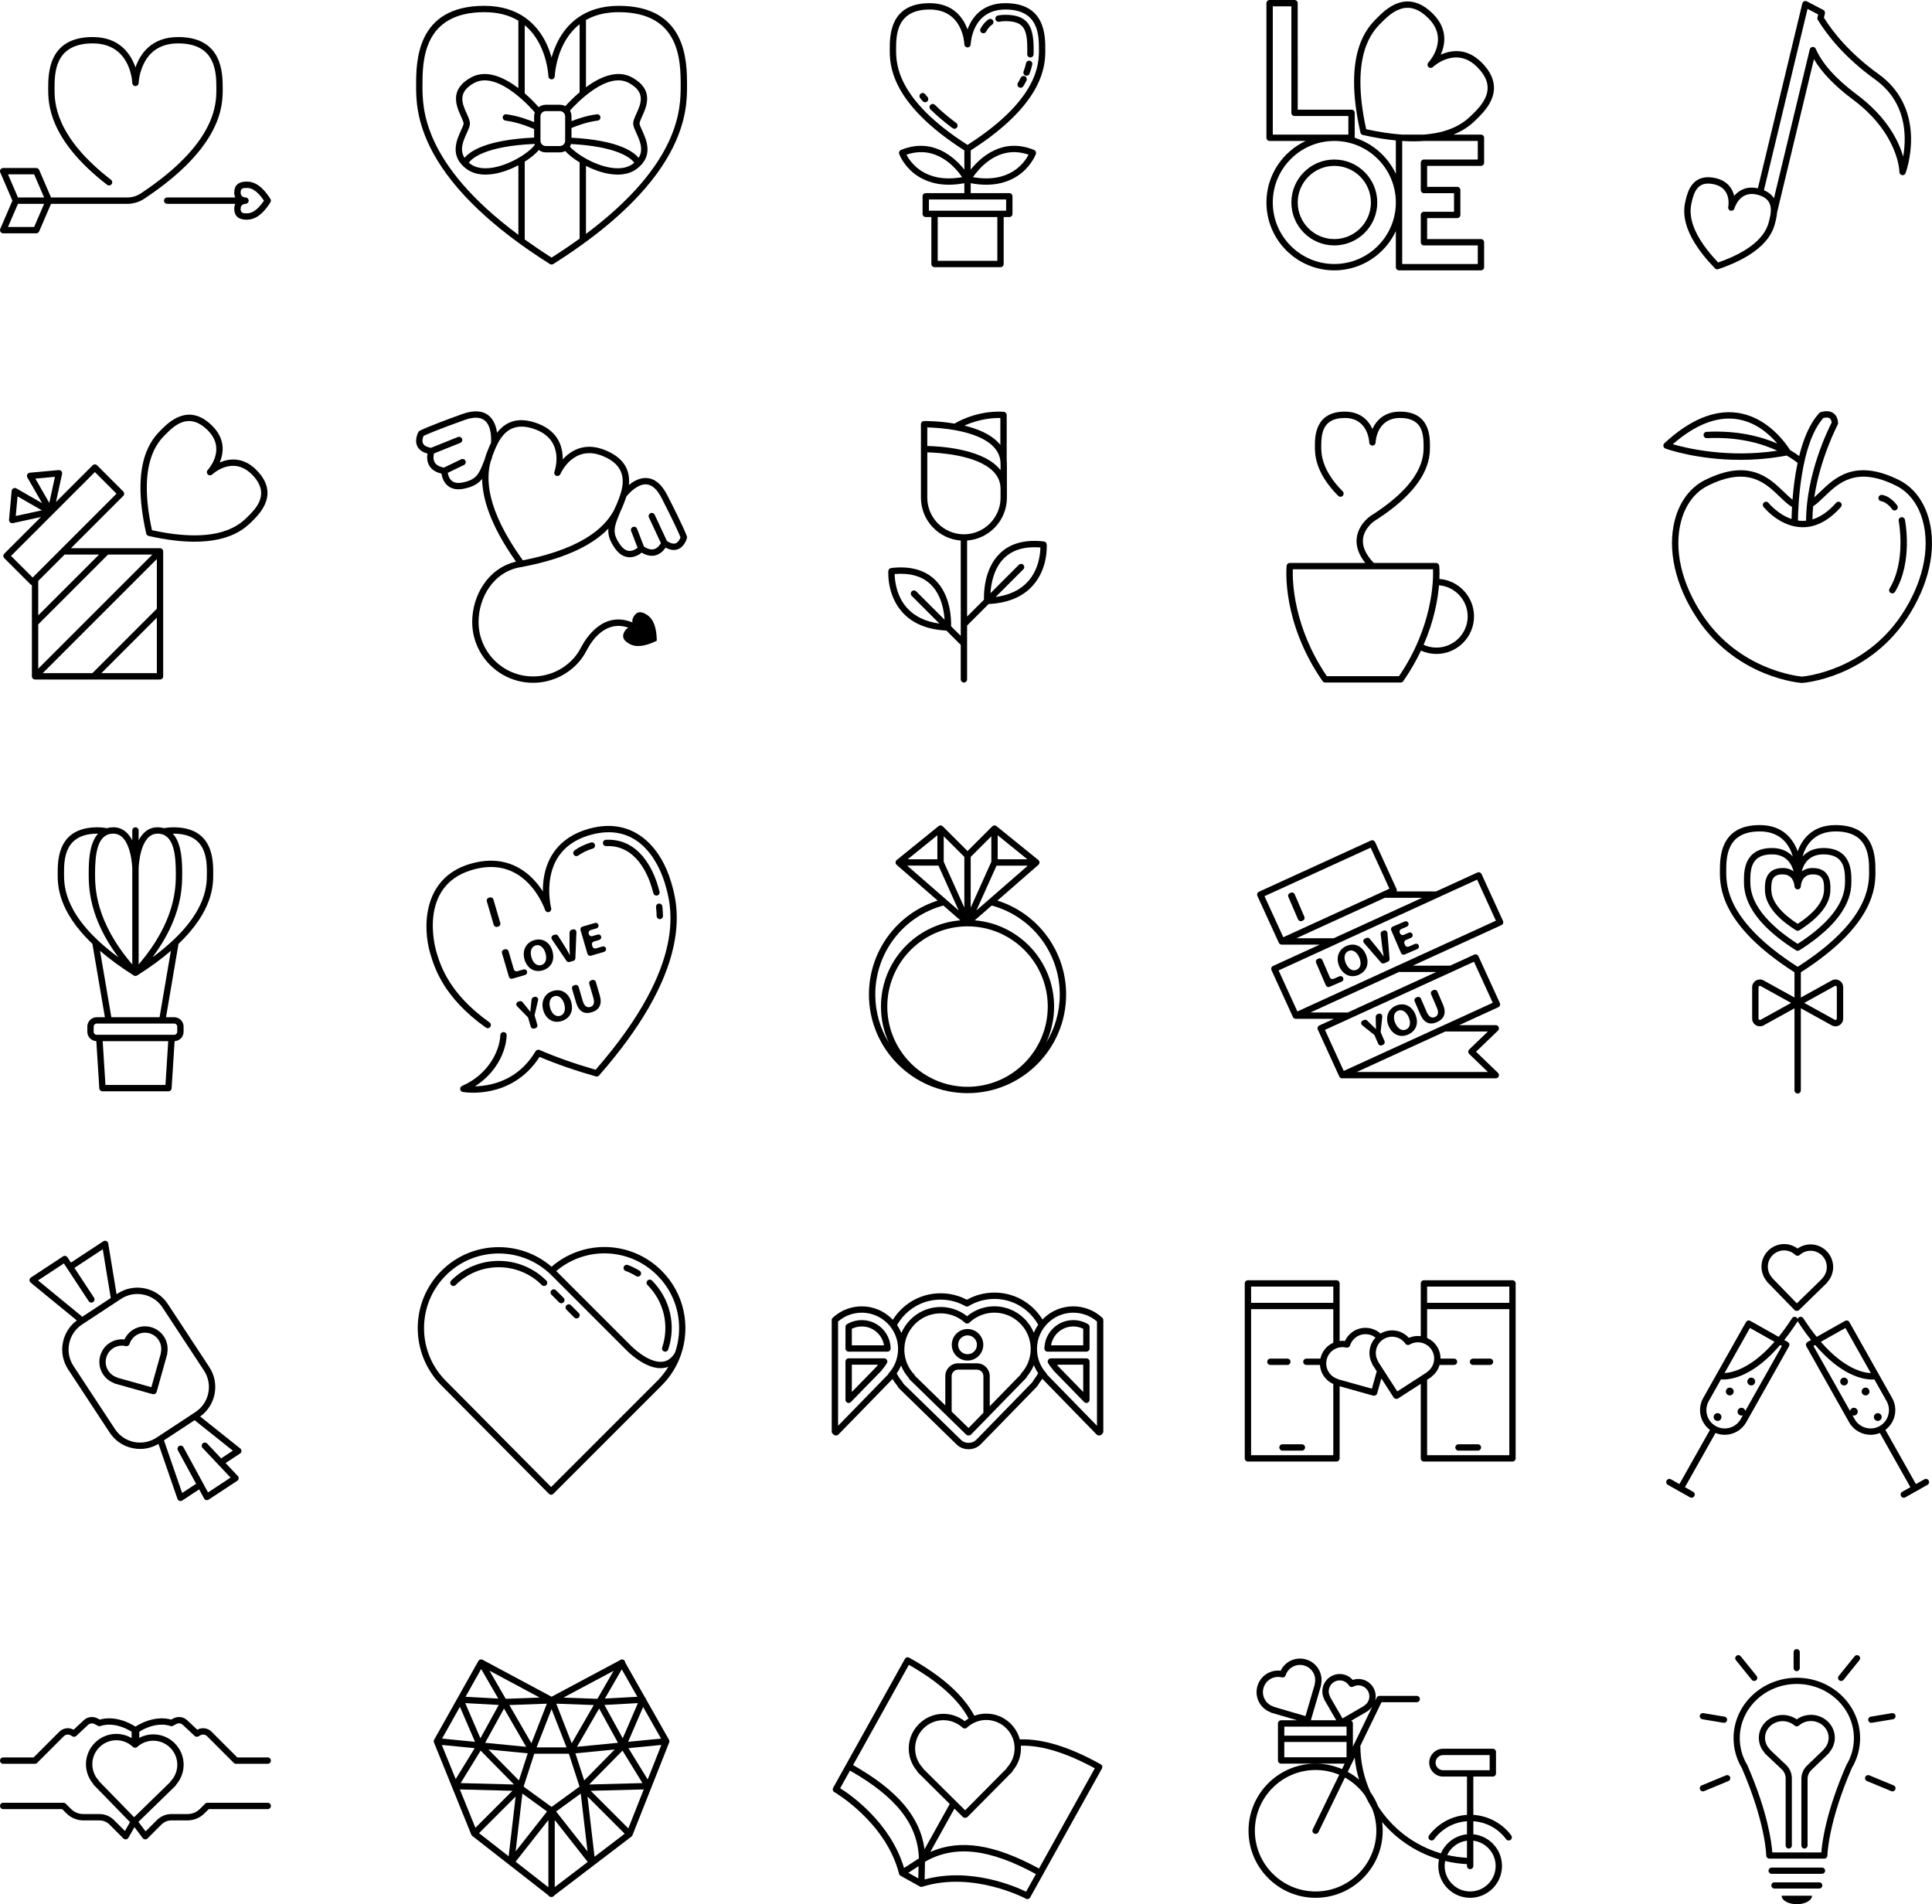 <?xml version="1.0" encoding="UTF-8"?><svg id="_レイヤー_2" xmlns="http://www.w3.org/2000/svg" viewBox="0 0 1825.701 1799.598"><defs><style>.cls-1{stroke-width:0px;}</style></defs><g id="Layer_2"><path class="cls-1" d="M874.221,88.995c-1.045-1.284-2.935-1.478-4.221-.432-1.285,1.046-1.478,2.936-.432,4.221.753.925,1.539,1.86,2.358,2.806.593.685,1.429,1.036,2.269,1.036.696,0,1.395-.241,1.962-.732,1.252-1.085,1.389-2.979.304-4.231-.778-.899-1.525-1.788-2.241-2.667Z"/><path class="cls-1" d="M903.693,116.303c-7.652-5.698-14.454-11.476-20.215-17.17-1.178-1.165-3.078-1.155-4.242.024-1.165,1.178-1.154,3.078.024,4.242,5.958,5.891,12.973,11.852,20.849,17.716.538.4,1.167.594,1.79.594.916,0,1.82-.417,2.409-1.208.989-1.329.714-3.208-.614-4.198Z"/><path class="cls-1" d="M968.662,72.108c-1.476-.745-3.283-.151-4.029,1.33-.821,1.631-1.741,3.293-2.734,4.939-.856,1.419-.4,3.262,1.019,4.118.484.293,1.02.432,1.547.432,1.017,0,2.008-.517,2.571-1.451,1.072-1.776,2.066-3.572,2.957-5.339.745-1.48.149-3.284-1.33-4.029Z"/><path class="cls-1" d="M973.169,57.409c-1.614-.352-3.217.673-3.569,2.293-.562,2.586-1.351,5.215-2.343,7.814-.591,1.548.186,3.282,1.733,3.872.352.134.713.198,1.068.198,1.209,0,2.348-.735,2.804-1.932,1.099-2.879,1.974-5.798,2.601-8.677.352-1.619-.675-3.217-2.294-3.569Z"/><path class="cls-1" d="M944.18,20.552c1.776-.366,3.769-.552,5.922-.552,17.809,0,20.683,7.926,20.683,26.886,0,1.252,0,2.672-.077,4.296-.078,1.655,1.2,3.06,2.856,3.138.048.002.096.003.143.003,1.592,0,2.919-1.252,2.995-2.858.083-1.766.083-3.326.083-4.579,0-20.828-4.366-32.886-26.683-32.886-2.559,0-4.958.227-7.133.675-1.622.334-2.667,1.921-2.333,3.543.334,1.623,1.918,2.666,3.544,2.333Z"/><path class="cls-1" d="M927.81,31.066c.455.247.944.364,1.428.364,1.065,0,2.097-.568,2.64-1.57,1.543-2.844,3.386-4.986,5.635-6.55,1.36-.946,1.696-2.815.75-4.176-.945-1.36-2.814-1.697-4.176-.75-3.035,2.111-5.482,4.929-7.482,8.614-.79,1.456-.25,3.277,1.206,4.067Z"/><path class="cls-1" d="M977.18,141.725c-29.813-12.23-50.643,7.005-59.889,18.588v-18.171c70.48-45.023,70.493-81.477,70.493-95.256,0-13.132,0-43.886-37.683-43.886-22.231,0-31.749,13.72-35.81,24.826-4.061-11.105-13.579-24.826-35.81-24.826-37.683,0-37.683,30.753-37.683,43.886,0,13.779.013,50.233,70.492,95.256v18.172c-9.247-11.584-30.078-30.82-59.888-18.589-1.487.61-2.229,2.283-1.683,3.794.144.399,3.644,9.871,13.484,17.927,6.736,5.516,17.512,11.125,33.479,11.125,4.454,0,9.321-.446,14.608-1.444v9.373h-36.48c-1.657,0-3,1.343-3,3v16.623c0,1.657,1.343,3,3,3h5.311v44.377c0,1.657,1.343,3,3,3h62.337c1.657,0,3-1.343,3-3v-44.377h5.312c1.657,0,3-1.343,3-3v-16.623c0-1.657-1.343-3-3-3h-36.481v-9.373c5.288.998,10.153,1.444,14.608,1.444,15.965,0,26.744-5.61,33.48-11.125,9.84-8.057,13.34-17.528,13.483-17.927.546-1.512-.196-3.185-1.683-3.794ZM856.594,146.18c28.15-9.617,46.506,12.302,52.607,21.241-34.894,6.191-48.715-13.732-52.607-21.241ZM942.461,246.5h-56.337v-41.377h56.337v41.377ZM950.773,199.123h-72.961v-10.623h72.961v10.623ZM846.799,46.886c0-13.24,0-37.886,31.683-37.886,31.305,0,32.764,31.566,32.811,32.904.051,1.618,1.375,2.9,2.994,2.903h.005c1.616,0,2.942-1.283,2.998-2.898.047-1.344,1.508-32.91,32.812-32.91,31.683,0,31.683,24.645,31.683,37.886,0,12.865-.004,46.876-67.493,90.059-67.488-43.184-67.492-77.194-67.492-90.059ZM919.415,167.426c2.457-3.549,6.894-9.187,13.105-14.067,12.182-9.572,25.447-11.981,39.47-7.18-3.894,7.514-17.716,27.425-52.575,21.247Z"/><path class="cls-1" d="M1410.339,91.658c3.68-11.161.24-22.125-10.224-32.587-14.089-14.089-28.799-11.793-38.629-7.417,4.377-9.831,6.672-24.541-7.417-38.629-10.462-10.463-21.427-13.902-32.587-10.223-8.995,2.965-16.034,10.005-20.239,14.211-8.947,8.946-32.712,32.711-15.671,108.288.255,1.13,1.137,2.012,2.267,2.267,11.579,2.611,21.931,4.259,31.208,5.154v31.587c-7.554-16.175-21.652-28.702-38.877-34.139v-23.522c0-1.657-1.343-3-3-3h-50.853V3c0-1.657-1.343-3-3-3h-23.561c-1.657,0-3,1.343-3,3v127.209c0,1.657,1.343,3,3,3h34.1c-21.889,10.223-37.1,32.435-37.1,58.145,0,35.37,28.775,64.145,64.145,64.145,25.709,0,47.922-15.211,58.145-37.1v34.1c0,1.657,1.343,3,3,3h77.413c1.657,0,3-1.343,3-3v-23.561c0-1.657-1.343-3-3-3h-50.852v-19.805h28.414c1.657,0,3-1.343,3-3v-23.561c0-1.657-1.343-3-3-3h-28.414v-19.804h50.852c1.657,0,3-1.343,3-3v-23.561c0-1.657-1.343-3-3-3h-25.994c12.233-4.902,18.82-11.47,22.661-15.312,4.206-4.206,11.246-11.246,14.212-20.24ZM1202.757,127.209V6h17.561v100.649c0,1.657,1.343,3,3,3h50.853v17.561h-71.413ZM1260.903,249.5c-32.062,0-58.145-26.084-58.145-58.145s26.084-58.145,58.145-58.145,58.145,26.084,58.145,58.145-26.084,58.145-58.145,58.145ZM1396.461,133.209v17.561h-50.852c-1.657,0-3,1.343-3,3v25.804c0,1.657,1.343,3,3,3h28.414v17.561h-28.414c-1.657,0-3,1.343-3,3v25.805c0,1.657,1.343,3,3,3h50.852v17.561h-71.413v-116.29c3.742.242,7.298.358,10.671.358,3.524-0,6.845-.127,9.988-.358h50.755ZM1345.511,127.209h-20.335c-9.893-.656-21.203-2.244-34.162-5.082-15.523-70.874,6.236-92.636,14.472-100.872,4.076-4.076,10.236-10.236,17.876-12.755,8.953-2.953,17.613-.086,26.466,8.767,19.936,19.936.757,40.989-.066,41.871-1.107,1.18-1.077,3.023.065,4.169,1.142,1.145,2.987,1.179,4.173.075.886-.827,21.939-20.006,41.875-.07v0c8.852,8.852,11.721,17.509,8.768,26.466-2.519,7.639-8.68,13.799-12.756,17.876-5.576,5.576-17.357,17.347-46.375,19.554Z"/><path class="cls-1" d="M1260.903,150.77c-22.379,0-40.585,18.206-40.585,40.584s18.206,40.585,40.585,40.585,40.584-18.206,40.584-40.585-18.206-40.584-40.584-40.584ZM1260.903,225.939c-19.07,0-34.585-15.515-34.585-34.585s15.515-34.584,34.585-34.584c19.069,0,34.584,15.515,34.584,34.584s-15.515,34.585-34.584,34.585Z"/><path class="cls-1" d="M1805.896,129.855c-.488-25.033-11.03-45.66-30.484-59.652-27.502-19.779-43.311-39.82-51.849-53.489l.95-3.953c.321-1.338-.309-2.724-1.529-3.361l-15.527-8.103c-.817-.427-1.788-.454-2.63-.071-.841.383-1.459,1.131-1.675,2.03l-42.009,174.705c-10.504-2.329-17.797,1.773-22.368,7.105-1.677-6.945-6.426-14.047-17.229-16.645-9.557-2.296-16.99-.406-22.097,5.619-4.049,4.78-5.564,11.075-6.468,14.836-1.914,7.96-6.998,29.103,27.657,64.756.574.591,1.355.909,2.151.909.323,0,.649-.052.966-.16,47.077-16.002,52.159-37.145,54.072-45.104.53-2.205,1.248-5.206,1.489-8.555l34.819-144.807c7.408,12.621,19.741,25.411,36.778,38.119,43.482,32.432,43.996,68.175,43.996,68.525-.007,1.454,1.029,2.703,2.458,2.965,1.433.26,2.842-.538,3.352-1.899.227-.605,5.542-15.032,5.176-33.773ZM1671.995,207.876c-1.678,6.983-6.097,25.371-48.372,40.205-30.909-32.43-26.486-50.818-24.807-57.801.83-3.452,2.085-8.669,5.212-12.361,2.515-2.968,5.873-4.44,10.181-4.44,1.809,0,3.785.26,5.936.777,16.32,3.924,13.149,20.666,13.008,21.369-.328,1.583.658,3.137,2.228,3.52,1.57.381,3.164-.553,3.6-2.109.196-.698,4.984-17.052,21.303-13.128.669.161,1.351.353,2.147.607,2.489.793,4.539,1.821,6.166,3.105,3.254,2.568,4.814,6.163,4.807,10.961-.001.48-.017.971-.049,1.475v.001c-.186,2.948-.863,5.763-1.358,7.82ZM1798.468,148.066c-4.078-14.352-14.958-37.202-43.966-58.839-19.518-14.558-32.519-29.053-38.641-43.081-.516-1.181-1.728-1.904-3.013-1.788-1.284.113-2.353,1.034-2.654,2.287l-33.833,140.708c-.064-.098-.137-.19-.202-.287-.117-.174-.24-.345-.364-.515-.187-.256-.381-.508-.582-.755-.134-.165-.27-.329-.41-.49-.213-.244-.438-.481-.666-.715-.144-.148-.286-.299-.436-.443-.259-.248-.532-.486-.807-.722-.136-.117-.266-.238-.406-.351-.422-.342-.86-.672-1.32-.988-.041-.028-.087-.053-.128-.081-.424-.286-.863-.561-1.318-.825-.17-.098-.35-.189-.525-.284-.34-.185-.682-.369-1.038-.542-.209-.102-.426-.197-.641-.295-.214-.097-.418-.201-.637-.293l41.207-171.372,10.045,5.242-.695,2.892c-.186.773-.057,1.589.358,2.268,8.664,14.151,25.085,35.402,54.112,56.279,18.062,12.99,27.477,31.395,27.985,54.702.149,6.846-.532,13.142-1.425,18.29Z"/><path class="cls-1" d="M989.114,514.479c-.107-1.433-1.217-2.588-2.643-2.754-17.685-2.061-31.628,1.677-41.44,11.119-15.166,14.592-15.392,37.908-15.181,43.893l-15.96,15.96v-71.866c20.999-1.542,37.616-19.108,37.616-40.494v-31.83c0-1.153-.068-2.283-.189-3.395v-42.903c0-1.526-1.145-2.809-2.662-2.981-.942-.108-23.075-2.417-46.697,11.087-14.935-2.537-27.705-2.435-28.723-2.425-1.642.021-2.962,1.358-2.962,3v69.447c0,21.386,16.618,38.952,37.617,40.494v90.138l-9.153-9.154c.211-5.985-.015-29.301-15.181-43.893-9.812-9.441-23.756-13.182-41.44-11.119-1.427.167-2.536,1.322-2.644,2.754-.069.913-1.519,22.55,13.145,38.954,9.543,10.677,23.592,16.523,41.747,17.414l13.527,13.527v32.571c0,1.657,1.343,3,3,3,1.657,0,3.001-1.343,3.001-3v-33.51c.017-.184.017-.368,0-.553v-16.781l20.333-20.333c18.155-.892,32.205-6.738,41.747-17.414,14.664-16.404,13.214-38.041,13.145-38.954ZM857.13,574.559c-10.247-11.428-11.6-26.246-11.709-32.058,14.549-1.21,25.965,2.054,33.95,9.722,10.193,9.789,12.698,24.723,13.244,33.471l-26.812-26.812c-1.171-1.172-3.071-1.172-4.242,0-1.172,1.171-1.172,3.071,0,4.242l26.19,26.19c-13.125-1.77-23.408-6.71-30.62-14.754ZM945.316,395.05v25.461c-.855-1.089-1.792-2.145-2.823-3.163-7.745-7.646-19.499-12.29-31.14-15.111,14.892-6.768,28.419-7.311,33.964-7.186ZM938.282,421.622c4.86,4.801,7.224,10.324,7.224,16.884v5.838c-.903-1.173-1.907-2.307-3.013-3.398-17.433-17.211-55.172-19.225-66.221-19.438v-17.585c10.542.256,46.394,2.274,62.01,17.698ZM876.272,470.335v-42.815c10.533.252,46.389,2.271,62.01,17.7,4.86,4.801,7.224,10.324,7.224,16.884v8.231c0,19.088-15.529,34.617-34.617,34.617s-34.617-15.529-34.617-34.617ZM971.455,549.48c-7.213,8.044-17.495,12.984-30.62,14.754l26.19-26.19c1.172-1.171,1.172-3.071,0-4.242-1.172-1.172-3.07-1.172-4.242,0l-26.823,26.823c.535-8.73,3.025-23.639,13.231-33.459,6.905-6.644,16.378-9.99,28.232-9.99,1.855,0,3.77.082,5.741.246-.11,5.816-1.464,20.632-11.709,32.058Z"/><path class="cls-1" d="M1360.195,547.142c.305-7.355-.107-11.82-.168-12.422-.155-1.532-1.444-2.697-2.984-2.697h-58.858c-7.443-7.735-10.876-15.299-10.183-22.496,1.006-10.44,10.487-16.948,10.515-16.968,52.76-33.344,52.76-60.517,52.76-70.746,0-8.968,0-32.791-28.27-32.791-14.505,0-22.317,8.033-26.092,16.409-3.774-8.376-11.586-16.409-26.092-16.409-28.27,0-28.27,23.822-28.27,32.791,0,7.368,0,24.624,22.02,46.782,1.167,1.175,3.067,1.18,4.242.013,1.176-1.168,1.182-3.067.014-4.243-20.276-20.403-20.276-35.924-20.276-42.552,0-12.962,1.721-26.791,22.27-26.791,22.002,0,23.06,22.247,23.094,23.186.051,1.617,1.374,2.898,2.991,2.902h.007c1.614,0,2.939-1.281,2.998-2.895.034-.947,1.092-23.194,23.094-23.194,20.55,0,22.27,13.829,22.27,26.791,0,9.325,0,34.096-50.026,65.713-.485.323-11.899,8.075-13.214,21.359-.758,7.662,1.985,15.422,8.155,23.137h-71.358c-1.54,0-2.829,1.165-2.984,2.697-.217,2.138-4.867,53.017,33.956,109.012.56.808,1.482,1.29,2.466,1.29h71.334c.983,0,1.905-.482,2.466-1.29,6.838-9.863,12.323-19.565,16.725-28.872,4.572,2.065,9.562,3.163,14.619,3.163,19.575,0,35.5-15.925,35.5-35.5,0-18.638-14.44-33.956-32.719-35.381ZM1322.027,639.023h-68.178c-31.681-46.464-32.54-89.937-32.178-101h132.533c.362,11.068-.499,54.539-32.178,101ZM1357.415,612.023c-4.201,0-8.343-.91-12.139-2.623,9.903-22.724,13.413-42.699,14.542-56.271,15.146,1.228,27.097,13.938,27.097,29.394,0,16.266-13.233,29.5-29.5,29.5Z"/><path class="cls-1" d="M649.09,506.913c-.086-.279-2.292-7.205-18.556-38.993-5.173-10.11-11.603-15.539-19.109-16.137-6.623-.53-12.682,2.909-17.138,6.553,1.187-11.733-2.554-25.07-22.929-33.118-19.179-7.576-32.153.773-39.606,8.976.164-11.082-3.604-26.045-22.781-33.62-20.279-8.012-32.11-.936-39.272,8.377-.782-5.663-2.864-12.216-8.008-16.316-5.89-4.695-14.295-5.125-24.978-1.278-33.598,12.091-39.941,15.64-40.195,15.785-.474.271-.864.666-1.13,1.142-.168.3-4.063,7.421-.957,13.605,1.662,3.31,4.863,5.575,9.537,6.757-.521,2.957-.674,7.351,1.63,11.332,2.213,3.823,6.104,6.373,11.584,7.601.459,3.034,1.838,8.124,5.981,11.513,2.709,2.216,6.076,3.329,10.051,3.329,1.565,0,3.225-.173,4.976-.519,8.731-1.725,13.804-4.806,17.404-9.297.252,17.421,6.942,42.766,32.018,78.184-27.188,6.437-41.387,32.863-41.387,56.994,0,31.706,25.794,57.5,57.5,57.5,16.627,0,32.432-7.194,43.364-19.738,2.722-3.123,5.149-6.757,7.419-11.11,4.779-9.162,17.908-28.837,39.368-21.18-1.255.564-2.484,1.574-3.523,3.272-4.112,6.72,1.296,10.03,3.81,11.568,2.513,1.538,9.506,5.817,26.497-2.559-.274-18.941-7.267-23.221-9.78-24.759-2.513-1.538-7.922-4.848-12.034,1.872-1.297,2.119-1.507,4.014-1.188,5.615-27.66-11.388-44.039,14.904-48.469,23.394-2.049,3.929-4.216,7.181-6.623,9.943-9.792,11.236-23.949,17.68-38.84,17.68-28.397,0-51.5-23.103-51.5-51.5,0-22.915,14.077-48.123,40.982-51.967.022-.003.042-.012.064-.016.024-.004.047-.002.071-.007,45.718-8.67,69.082-23.23,81.569-36.262-.493,5.806,1.083,11.57,6.337,18.88,3.686,5.127,8.023,7.892,12.891,8.217.316.021.629.032.94.032,4.925-.001,9.029-2.561,11.294-4.35,4.84,2.85,9.423,3.647,13.651,2.368,4.403-1.331,7.294-4.643,8.934-7.158,4.221,2.331,8.106,2.864,11.581,1.584,6.494-2.393,8.516-10.253,8.599-10.587.131-.529.116-1.085-.044-1.606ZM600.707,593.447c.037-.055.069-.115.102-.173.43.367.726.563.726.563,0,0-.308-.174-.829-.39ZM437.025,456.016c-4.338.858-7.716.337-10.04-1.548-2.594-2.105-3.517-5.538-3.847-7.634l15.276-7.363c1.492-.72,2.119-2.513,1.4-4.005-.719-1.493-2.513-2.118-4.005-1.4l-16.286,7.85c-4.314-.775-7.256-2.419-8.715-4.915-1.739-2.974-1.152-6.631-.686-8.453l24.82-9.976c1.538-.618,2.283-2.365,1.665-3.902-.619-1.538-2.366-2.283-3.902-1.665l-25.392,10.206c-2.885-.468-6.264-1.541-7.51-3.997-1.19-2.344-.271-5.551.464-7.253,2.457-1.191,11.481-5.244,38.479-14.96,8.588-3.091,15.046-2.984,19.197.316,6.734,5.354,6.315,17.771,6.072,21.085-1.343,2.804-2.382,5.431-3.215,7.539-.865,2.188-1.987,5.036-2.97,8.606-5.057,13.263-7.314,18.801-20.803,21.467ZM494.087,529.54c-35.727-49.52-34.537-78.292-30.491-93.277.006-.016.012-.032.018-.048.391-1.024.795-2.085,1.22-3.183.166-.431.217-.875.184-1.306.482-1.356.952-2.546,1.36-3.579.773-1.957,1.662-4.203,2.737-6.526.398-.429.673-.975.764-1.594,4.083-8.234,10.69-16.851,23.055-16.851,3.978,0,8.555.893,13.832,2.978,27.094,10.703,17.567,38.538,17.15,39.712-.547,1.524.215,3.208,1.722,3.804,1.505.595,3.213-.114,3.856-1.601.497-1.148,12.466-28.011,39.66-17.271,22.213,8.775,20.895,24.454,17.185,36.192-.025.079-.057.157-.075.237-.852,2.66-1.819,5.113-2.655,7.229-.444,1.124-.964,2.436-1.61,3.896-.19.231-.358.483-.476.774-.246.611-.488,1.206-.727,1.791-6.764,13.578-24.758,36.489-86.709,48.622ZM638.442,513.483c-2.588.941-5.788-.585-8.214-2.215l-11.563-24.804c-.701-1.502-2.484-2.15-3.987-1.452-1.502.7-2.151,2.485-1.452,3.987l11.302,24.245c-.903,1.643-2.966,4.701-6.245,5.692-2.777.84-6.061.032-9.754-2.359l-6.524-16.86c-.598-1.546-2.334-2.311-3.88-1.715-1.545.598-2.313,2.336-1.715,3.88l6.119,15.813c-1.671,1.3-4.682,3.17-7.994,2.948-2.996-.2-5.828-2.129-8.418-5.733-8.121-11.298-5.839-16.876-.327-30.355.137-.335.278-.679.417-1.022,1.32-2.675,2.245-5.013,2.981-6.875.802-2.03,1.793-4.542,2.701-7.372,2.878-3.753,11.105-12.161,19.059-11.522,5.292.421,10.084,4.758,14.244,12.89,13.084,25.571,16.896,34.689,17.868,37.215-.63,1.752-2.15,4.717-4.618,5.614Z"/><path class="cls-1" d="M210.462,84.1c0-14.689,0-49.087-42.095-49.087-25.507,0-36.036,16.169-40.366,28.74-4.33-12.571-14.859-28.74-40.367-28.74-42.095,0-42.095,34.398-42.095,49.087,0,13.001,0,47.536,55.676,90.538,1.312,1.013,3.196.771,4.208-.54,1.013-1.312.771-3.195-.54-4.208-53.344-41.202-53.344-73.595-53.344-85.79,0-15.058,0-43.087,36.095-43.087,35.667,0,37.315,35.935,37.368,37.46.051,1.62,1.378,2.906,2.999,2.906s2.948-1.286,2.998-2.906c.003-.094.352-9.522,5.19-18.902,6.351-12.315,17.177-18.558,32.177-18.558,36.095,0,36.095,28.029,36.095,43.087,0,14.045,0,51.352-71.391,98.671-3.804,2.522-8.213,3.854-12.752,3.854H48.224l-11.219-26.049c-.474-1.101-1.557-1.813-2.755-1.813H3c-1.009,0-1.951.508-2.506,1.351-.555.843-.649,1.909-.249,2.836l11.489,26.676L.245,216.301c-.399.927-.306,1.993.249,2.836.555.843,1.497,1.351,2.506,1.351h31.25c1.198,0,2.281-.713,2.755-1.813l11.219-26.049h72.094c5.721,0,11.277-1.678,16.067-4.854,74.076-49.098,74.076-88.746,74.076-103.672ZM32.276,164.762l9.415,21.863h-24.717l-9.415-21.863h24.717ZM32.276,214.488H7.559l9.415-21.863h24.717l-9.415,21.863Z"/><path class="cls-1" d="M255.536,188.022c-9.29-14.7-17.268-16.4-22.46-16.4-7.764,0-11.701,3.493-11.701,10.381,0,1.795.362,3.324.962,4.622h-64.337c-1.657,0-3,1.343-3,3,0,1.657,1.343,3,3,3h64.336c-.599,1.298-.961,2.826-.961,4.621,0,6.889,3.937,10.381,11.701,10.381,5.192,0,13.169-1.7,22.46-16.399.619-.979.619-2.227,0-3.206ZM233.076,201.627c-4.021,0-5.701-.609-5.701-4.381,0-4.074,3.628-4.569,4.715-4.623,1.619-.051,2.906-1.378,2.906-2.998s-1.286-2.947-2.905-2.999c-.788-.025-4.716-.364-4.716-4.623,0-3.772,1.681-4.381,5.701-4.381,2.306,0,8.273-.001,16.344,12.003-8.071,12.003-14.038,12.002-16.344,12.002Z"/><path class="cls-1" d="M242.22,444.099v-.001c-12.541-12.541-25.622-10.852-34.578-7.055,3.797-8.957,5.486-22.037-7.056-34.579-22.282-22.281-41.09-3.474-48.17,3.606-8.12,8.12-29.69,29.688-14.246,98.177.255,1.129,1.137,2.012,2.267,2.266,17.252,3.891,31.524,5.432,43.356,5.432,35.143,0,48.746-13.603,54.82-19.678,7.08-7.08,25.889-25.888,3.606-48.17ZM234.371,488.027c-7.409,7.409-26.968,26.974-90.759,13.047-13.928-63.79,5.638-83.351,13.047-90.76,7.565-7.565,21.646-21.645,39.685-3.606,17.823,17.824.669,36.669-.065,37.459-1.109,1.181-1.08,3.029.066,4.175,1.144,1.145,2.993,1.175,4.175.066.79-.741,19.56-17.965,37.458-.066,18.04,18.04,3.958,32.121-3.606,39.686Z"/><path class="cls-1" d="M154.073,520.272c-.03-.102-.053-.205-.094-.304-.042-.102-.1-.195-.153-.291-.041-.075-.074-.153-.122-.225-.22-.329-.503-.612-.832-.832-.074-.049-.153-.083-.23-.125-.095-.052-.185-.109-.286-.15-.1-.041-.204-.065-.307-.095-.085-.025-.166-.058-.253-.075-.194-.039-.391-.059-.588-.059h-84.176l49.428-49.428c1.172-1.171,1.172-3.071,0-4.242l-24.676-24.676c-1.171-1.172-3.071-1.172-4.242,0l-34.637,34.637c1.645-7.646,3.978-18.353,5.765-26.512.205-.934-.048-1.91-.681-2.627-.632-.717-1.572-1.091-2.521-1.003l-27.274,2.479c-1.018.093-1.919.697-2.39,1.603-.472.907-.449,1.991.06,2.877l13.944,24.298-24.298-13.943c-.887-.509-1.97-.532-2.877-.06-.907.472-1.511,1.372-1.603,2.39l-2.479,27.274c-.086.952.286,1.889,1.003,2.521.554.488,1.261.75,1.985.75.214,0,.429-.023.642-.069,8.159-1.787,18.866-4.12,26.512-5.765l-34.639,34.639c-1.172,1.171-1.172,3.071,0,4.242l24.676,24.676c.402.402.893.656,1.408.782v86.229c0,1.657,1.343,3,3,3h118.074c1.657,0,3-1.343,3-3v-118.075c0-.197-.021-.394-.059-.588-.018-.088-.051-.17-.076-.256ZM148.208,575.281l-60.637,60.637c-.085.085-.15.181-.223.272h-46.973l107.832-107.832v46.923ZM36.134,590.044c.041-.037.087-.064.127-.104l65.825-65.825h41.88l-107.832,107.832v-41.904ZM93.602,524.115l-57.468,57.468v-32.57l24.898-24.898h32.57ZM51.933,450.61c-.764,3.494-1.928,8.83-3.086,14.169-.803,3.701-1.604,7.402-2.266,10.495l-13.187-22.979,18.539-1.685ZM14.894,487.65l1.685-18.539,22.979,13.187c-3.092.662-6.794,1.462-10.495,2.266-5.339,1.158-10.675,2.323-14.169,3.087ZM10.414,525.381l79.249-79.249,20.434,20.434-79.249,79.249-20.434-20.434ZM95.783,636.19l52.425-52.425v52.425h-52.425Z"/><path class="cls-1" d="M584.723,5.5c-33.28,0-49.626,18.149-57.479,33.375-2.768,5.367-4.689,10.71-6.021,15.486-1.332-4.776-3.253-10.119-6.021-15.486-7.853-15.226-24.199-33.375-57.479-33.375-64.5,0-64.5,52.908-64.5,75.5,0,11.887,0,34.013,15.989,63.433,19.404,35.704,56.551,71.065,110.408,105.103.489.309,1.046.464,1.603.464.557,0,1.113-.155,1.603-.464,53.857-34.038,91.004-69.4,110.408-105.103,15.989-29.42,15.989-51.546,15.989-63.433,0-22.592,0-75.5-64.5-75.5ZM509.778,41.45c7.843,15.096,8.441,30.494,8.446,30.645.051,1.619,1.377,2.903,2.996,2.904h.003c1.618,0,2.944-1.284,2.999-2.901.005-.154.604-15.551,8.446-30.647,3.966-7.636,8.999-13.819,15.06-18.546v64.297c-6.179,5.232-10.983,10.322-13.476,13.106-1.548-.832-3.315-1.307-5.191-1.307h-13.333c-2.511,0-4.822.855-6.676,2.277-2.001-2.291-6.785-7.544-13.203-13.108V23.816c5.558,4.602,10.211,10.48,13.928,17.634ZM598.42,117.721c.297,2.278,1.501,4.917,2.896,7.971,3.255,7.131,7.136,15.656,2.169,23.497-5.116-6.214-20.106-16.736-63.423-19.047v-9.177c4.022-1.692,14.422-5.735,24.697-6.987,1.645-.201,2.815-1.696,2.615-3.341-.2-1.645-1.691-2.816-3.341-2.615-9.445,1.152-18.749,4.394-23.97,6.458v-4.48c0-2.006-.548-3.882-1.49-5.503,6.893-7.659,35.363-37.151,55.727-26.11,16.228,8.799,11.353,19.574,7.051,29.081-1.851,4.09-3.312,7.32-2.929,10.254ZM538.508,138.606c.46-.772.833-1.601,1.094-2.48,44.591,2.36,56.784,13.565,59.776,17.657-.452.381-.921.76-1.43,1.135-5.157,3.799-12.305,4.973-21.24,3.49-15.69-2.604-32.034-12.842-38.2-19.802ZM534.061,110v23c0,2.757-2.243,5-5,5h-13.333c-2.757,0-5-2.243-5-5v-23c0-2.757,2.243-5,5-5h13.333c2.757,0,5,2.243,5,5ZM465.737,158.408c-8.939,1.482-16.084.309-21.24-3.49-.521-.384-1.001-.773-1.463-1.163,2.92-4.093,15.266-15.636,62.123-17.741.074.258.16.511.251.761-.047.059-.102.108-.146.171-4.768,6.867-22.535,18.642-39.526,21.462ZM441.13,125.692c1.395-3.055,2.599-5.693,2.896-7.971.383-2.933-1.079-6.164-2.929-10.254-4.301-9.507-9.176-20.282,7.051-29.081,23.045-12.493,56.461,26.907,57.256,27.853-.429,1.175-.676,2.438-.676,3.76v5.437c-4.311-1.823-15.216-6.062-26.314-7.415-1.647-.201-3.141.97-3.341,2.615-.201,1.645.97,3.141,2.615,3.341,13.016,1.587,26.304,7.683,26.436,7.744.197.091.4.157.604.203v8.103c-45.119,2.051-60.559,12.836-65.766,19.161-4.968-7.841-1.086-16.366,2.169-23.497ZM399.223,81c0-22.559,0-69.5,58.5-69.5,12.527,0,23.255,2.703,32.127,8.057v63.733c-12.905-9.794-29.9-18.128-44.562-10.177-21.135,11.459-13.95,27.34-9.657,36.828,1.222,2.702,2.608,5.764,2.446,7.004-.181,1.384-1.261,3.751-2.404,6.256-4.173,9.143-11.158,24.446,5.266,36.547,4.73,3.485,10.815,5.262,17.87,5.262,2.519,0,5.163-.227,7.912-.683,7.832-1.3,15.954-4.342,23.13-8.103v65.697c-90.626-67.388-90.627-119.873-90.627-140.921ZM521.223,243.448c-9.151-5.824-17.603-11.555-25.433-17.188.038-.192.06-.39.06-.593v-72.888c5.696-3.575,10.39-7.469,13.272-11.004,1.842,1.391,4.126,2.226,6.606,2.226h13.333c1.836,0,3.565-.458,5.088-1.257,3.124,3.505,7.903,7.29,13.579,10.732v72.018c-8.125,5.879-16.939,11.868-26.505,17.955ZM553.728,221.069v-64.265c6.893,3.491,14.574,6.291,21.998,7.523,2.75.456,5.392.683,7.912.683,7.055,0,13.141-1.777,17.87-5.262,16.423-12.101,9.439-27.404,5.266-36.547-1.144-2.506-2.224-4.872-2.404-6.256-.162-1.24,1.224-4.302,2.446-7.004,4.293-9.488,11.478-25.369-9.657-36.828-14.238-7.719-30.674-.085-43.43,9.331V19.075c0-.061-.014-.117-.018-.177,8.651-4.919,19.007-7.398,31.012-7.398,58.5,0,58.5,46.941,58.5,69.5,0,20.959-.014,73.091-89.495,140.069Z"/><path class="cls-1" d="M1822.908,491.101c-4.589-17.28-14.612-30.543-28.222-37.348-41.641-20.821-60.86-2.272-74.892,11.273-1.83,1.767-3.611,3.482-5.346,5.011,5.481-36.962,21.955-68.311,22.157-68.691.262-.492.381-1.048.346-1.604-.288-4.436-1.902-7.628-4.798-9.49-4.877-3.136-11.173-.886-11.875-.62-.431.164-.818.425-1.132.763-9.15,9.855-15.103,24.942-18.976,40.6-2.051-1.546-4.913-3.524-8.567-5.67-6.168-9.541-23.331-31.87-50.569-35.302-21.662-2.725-44.614,6.99-68.229,28.88-.768.711-1.108,1.77-.901,2.795.208,1.025.935,1.868,1.918,2.225,1.575.572,29.991,10.655,70.59,10.654,13.489-.001,28.325-1.116,43.964-4.061,5.152,2.984,8.597,5.579,10.309,6.974-2.613,12.38-4.032,24.711-4.801,34.73-2.514-1.923-5.117-4.423-7.989-7.195-14.029-13.545-33.247-32.096-74.892-11.273-13.609,6.805-23.632,20.069-28.221,37.349-7.471,28.131.207,62.21,21.066,93.499,19.535,29.304,45.309,44.276,63.49,51.677,19.721,8.027,34.678,9.11,35.305,9.152.067.004.134.007.201.007s.134-.002.201-.007c.627-.042,15.584-1.125,35.305-9.152,18.182-7.401,43.955-22.373,63.49-51.677,20.859-31.289,28.538-65.368,21.067-93.499ZM1580.758,419.819c20.857-18.176,40.864-26.198,59.526-23.843,17.939,2.26,31.193,13.744,39.302,23.254-15.185-6.623-37.44-12.616-66.894-11.123-1.655.084-2.929,1.493-2.845,3.147.084,1.656,1.505,2.92,3.147,2.845,29.753-1.499,51.983,5.109,66.528,11.835-46.602,7.056-85.482-2.252-98.765-6.115ZM1723.024,395.046c1.365-.374,4.164-.853,5.884.253,1.068.687,1.733,2.042,1.98,4.033-3.344,6.499-24.019,48.498-24.178,92.767-1.286.132-2.576.191-3.87.16-1.307-.031-2.586-.153-3.84-.337.185-12.9,2.233-72.515,24.024-96.875ZM1796.848,581.272c-34.638,51.957-90.202,57.816-94.004,58.154-3.815-.34-59.37-6.204-94.004-58.154-19.904-29.857-27.289-62.162-20.26-88.63,4.141-15.593,13.057-27.498,25.105-33.523,37.848-18.924,54.589-2.762,68.041,10.223,3.972,3.833,7.744,7.458,11.698,9.815-.262,4.746-.372,8.641-.416,11.329-12.965-4.327-21.715-15.061-21.822-15.194-1.035-1.294-2.92-1.504-4.214-.471-1.295,1.033-1.507,2.921-.474,4.216.534.67,11.828,14.587,28.804,18.315.054.013.107.023.162.033,2.296.494,4.692.808,7.183.871.316.008.632.012.947.012,12.676,0,24.782-6.427,35.997-19.115,1.097-1.241.98-3.137-.262-4.234-1.241-1.099-3.138-.981-4.234.261-7.199,8.144-14.7,13.389-22.386,15.707.055-4.169.3-8.326.701-12.439,3.533-2.338,6.954-5.632,10.55-9.104,13.452-12.986,30.194-29.147,68.041-10.223,12.049,6.024,20.965,17.929,25.107,33.522,7.029,26.469-.355,58.773-20.261,88.631Z"/><path class="cls-1" d="M1796.59,488.828c-1.625.325-2.679,1.905-2.353,3.53.074.372,7.254,37.498-8.628,63.864-.856,1.419-.398,3.263,1.021,4.118.484.291,1.018.431,1.545.431,1.018,0,2.01-.518,2.572-1.453,17.07-28.337,9.694-66.525,9.372-68.136-.325-1.624-1.904-2.68-3.529-2.353Z"/><path class="cls-1" d="M1787.852,481.107c.579.863,1.527,1.33,2.495,1.33.571,0,1.149-.164,1.661-.504,1.379-.919,1.751-2.782.832-4.16-.233-.35-5.812-8.59-14.236-10.042-1.629-.28-3.185.813-3.466,2.447-.282,1.633.813,3.185,2.446,3.466,5.857,1.01,10.225,7.399,10.268,7.464Z"/><path class="cls-1" d="M164.621,961.345h-7.743l11.788-69.275c32.819-31.356,32.827-55.659,32.827-66.339,0-13.132,0-43.886-37.683-43.886-3.08,0-6.032.284-8.804.82-1.831-.528-3.852-.82-6.094-.82-8.83,0-14.399,5.511-17.913,12.378v-9.378c0-1.657-1.343-3-3-3-1.657,0-3,1.343-3,3v9.378c-3.514-6.867-9.083-12.378-17.913-12.378-2.244,0-4.266.292-6.098.821-2.772-.536-5.721-.821-8.8-.821-37.682,0-37.682,30.753-37.682,43.886,0,10.68.008,34.983,32.827,66.339l11.787,69.275h-7.743c-4.885,0-8.859,3.975-8.859,8.859v4.904c0,4.761,3.779,8.647,8.494,8.841l2.823,44.585c.1,1.58,1.411,2.811,2.994,2.811h62.338c1.583,0,2.894-1.23,2.994-2.811l2.823-44.585c4.715-.194,8.494-4.079,8.494-8.841v-4.904c0-4.885-3.974-8.859-8.859-8.859ZM195.493,825.73c0,11.749-.014,41.135-51.417,79.036,28.09-37.583,28.09-67.017,28.09-79.036,0-9.51-.007-28.254-8.838-37.874.162-.002.319-.011.482-.011,31.683,0,31.683,24.645,31.683,37.886ZM148.913,787.844c15.204,0,17.254,19.151,17.254,37.886,0,12.507-.015,44.801-35.166,85.73v-90.768c.013-.617.879-32.848,17.913-32.848ZM125,820.694v90.766c-35.152-40.928-35.167-73.223-35.167-85.73,0-18.734,2.05-37.886,17.254-37.886,16.999,0,17.899,32.243,17.913,32.85ZM60.507,825.73c0-13.24,0-37.886,31.682-37.886.163,0,.32.01.482.012-8.831,9.621-8.838,28.364-8.838,37.874,0,12.019 0,41.452,28.09,79.035-51.401-37.901-51.416-67.287-51.416-79.035ZM94.531,898.591c8.63,7.44,19.112,15.229,31.867,23.29.127.08.258.149.393.208.012.005.025.009.038.014.158.067.321.117.486.156.045.011.09.02.135.029.182.034.365.057.55.057.184,0,.368-.023.549-.057.046-.009.091-.018.136-.029.165-.039.327-.088.485-.155.013-.005.026-.009.039-.014.135-.059.266-.128.393-.208,12.755-8.061,23.237-15.85,31.867-23.29l-10.678,62.754h-45.584l-10.677-62.754ZM156.353,1025.345h-56.706l-2.62-41.377h61.946l-2.62,41.377ZM167.481,975.108c0,1.577-1.283,2.859-2.859,2.859h-73.242c-1.577,0-2.859-1.282-2.859-2.859v-4.904c0-1.577,1.283-2.859,2.859-2.859h73.242c1.577,0,2.859,1.282,2.859,2.859v4.904Z"/><path class="cls-1" d="M558.422,796.213c-5.976,1.823-11.184,4.337-15.48,7.472-1.338.977-1.631,2.853-.655,4.192.587.805,1.5,1.232,2.426,1.232.613,0,1.232-.188,1.766-.577,3.753-2.738,8.36-4.952,13.694-6.579,1.585-.484,2.478-2.16,1.994-3.745-.483-1.585-2.159-2.476-3.745-1.994Z"/><path class="cls-1" d="M621.661,837.082c-4.009-13.557-16.823-44.938-49.043-43.44-1.655.076-2.935,1.48-2.858,3.135.077,1.656,1.48,2.949,3.135,2.858,27.98-1.296,39.405,26.946,43.02,39.174.465,1.576.993,3.362,1.519,5.356.355,1.346,1.57,2.236,2.899,2.236.253,0,.51-.033.767-.1,1.602-.422,2.559-2.063,2.136-3.666-.548-2.08-1.089-3.912-1.575-5.554Z"/><path class="cls-1" d="M619.941,857.262c.32,2.765.514,5.603.575,8.435.036,1.634,1.372,2.935,2.998,2.935.022,0,.044,0,.067-.001,1.656-.036,2.97-1.408,2.934-3.065-.066-3.019-.272-6.045-.614-8.995-.19-1.646-1.684-2.825-3.325-2.635-1.646.19-2.826,1.679-2.635,3.325Z"/><path class="cls-1" d="M634.128,833.396c-9.452-31.97-34.718-61.963-77.289-50.257-29.849,8.207-39.634,28.737-42.587,44.515-.988,5.279-1.296,10.349-1.248,14.84-2.37-3.698-5.334-7.672-8.963-11.467-11.017-11.52-30.367-23.392-59.996-14.541-45.412,13.567-44.44,61.022-37.582,84.218,4.006,13.549,12.341,41.742,52.664,70.44,1.35.958,3.222.644,4.184-.705.961-1.35.645-3.223-.705-4.184-38.636-27.497-46.575-54.349-50.39-67.253-.74-2.504-17.545-61.505,33.546-76.768,21.38-6.387,39.485-2.083,53.806,12.797,10.899,11.324,15.472,24.838,15.516,24.97.507,1.537,2.144,2.393,3.696,1.936,1.553-.458,2.462-2.067,2.055-3.634-.037-.14-3.61-14.191-.651-29.734,3.883-20.397,16.75-33.736,38.245-39.645,48.305-13.279,65.749,31.983,69.944,46.173,6.087,20.59,22.209,75.125-65.523,175.895-19.342-5.555-37.159-11.842-52.987-18.697-1.383-.6-2.995-.08-3.768,1.214-9.977,16.693-24.351,27.25-42.721,31.374-5.46,1.226-10.486,1.673-14.579,1.763,19.751-12.419,29.32-32.249,29.997-48.116.071-1.655-1.214-3.055-2.869-3.125-1.667-.068-3.055,1.214-3.125,2.869-.678,15.888-12.279,37.684-36.15,47.996-1.215.524-1.942,1.783-1.791,3.097.151,1.314,1.146,2.375,2.448,2.609.272.05,4.003.701,9.839.701,4.657,0,10.654-.415,17.299-1.885,13.392-2.961,31.933-10.927,45.42-31.97,15.969,6.777,33.844,12.984,53.177,18.464,1.112.315,2.311-.039,3.074-.909,38.899-44.376,62.609-85.547,70.471-122.369,6.484-30.366.668-50.041-2.457-60.612Z"/><rect class="cls-1" x="463.177" y="847.719" width="6.459" height="28.645" rx="2.635" ry="2.635" transform="translate(-223.187 165.542) rotate(-16.299)"/><path class="cls-1" d="M488.855,917.895c-1.397.409-2.86-.393-3.269-1.789l-5.035-17.213c-.408-1.397-1.872-2.198-3.269-1.79l-1.141.334c-1.397.409-2.198,1.872-1.789,3.269l6.562,22.434c.409,1.397,1.872,2.198,3.269,1.789l12.073-3.531c1.397-.408,2.198-1.872,1.789-3.269l-.048-.163c-.409-1.397-1.872-2.198-3.269-1.789l-5.874,1.718Z"/><path class="cls-1" d="M504.845,888.509c-8.076,2.362-11.577,10.073-9.166,18.313,2.303,7.872,8.917,12.623,17.034,10.249,8.076-2.362,11.914-9.375,9.266-18.429-2.232-7.629-8.689-12.603-17.134-10.133ZM511.595,912.04c-4.16,1.217-7.799-1.836-9.386-7.262-1.563-5.344-.285-10.057,3.957-11.298,4.285-1.253,7.851,2.31,9.306,7.285,1.563,5.344.324,10.046-3.877,11.274Z"/><path class="cls-1" d="M533.083,893.4l-5.683-8.97c-.629-.992-1.838-1.449-2.966-1.119l-1.441.422c-1.714.501-2.443,2.526-1.443,4.006l13.752,20.331c.642.949,1.823,1.374,2.922,1.053l3.598-1.052c1.086-.318,1.848-1.293,1.893-2.423l.993-24.644c.073-1.801-1.643-3.141-3.373-2.635l-1.203.352c-1.118.327-1.889,1.35-1.895,2.514l-.06,10.81c-.02,3.415.078,6.929.352,10.436l-.123.036c-1.655-3.237-3.418-6.085-5.324-9.115Z"/><path class="cls-1" d="M558.069,879.007l5.67-1.658c1.397-.408,2.198-1.872,1.79-3.269l-.012-.04c-.409-1.397-1.872-2.198-3.269-1.789l-11.869,3.472c-1.397.409-2.198,1.872-1.789,3.269l6.562,22.434c.409,1.397,1.872,2.198,3.269,1.789l12.44-3.639c1.397-.408,2.198-1.872,1.789-3.269l-.012-.04c-.409-1.397-1.872-2.198-3.269-1.789l-6.241,1.825c-1.397.409-2.86-.392-3.269-1.789l-.429-1.468c-.409-1.397.392-2.861,1.789-3.269l5.058-1.48c1.397-.408,2.198-1.872,1.789-3.269v-0c-.409-1.397-1.872-2.198-3.269-1.789l-5.059,1.48c-1.397.408-2.86-.393-3.269-1.79l-.191-.652c-.409-1.397.393-2.86,1.789-3.269Z"/><path class="cls-1" d="M508.487,945.237c.459-1.965-1.369-3.696-3.306-3.129l-.96.281c-1.019.298-1.759,1.178-1.879,2.233l-.643,5.678c-.243,2.197-.43,3.978-.541,5.871l-.081.024c-1.178-1.604-2.218-2.894-3.66-4.643l-3.602-4.436c-.669-.824-1.767-1.166-2.786-.868l-1.236.361c-1.911.559-2.535,2.954-1.141,4.375l9.893,10.082c.304.31.526.69.648,1.106l2.368,8.094c.408,1.397,1.872,2.198,3.269,1.789l1.141-.334c1.397-.408,2.198-1.872,1.789-3.269l-2.418-8.268c-.128-.436-.14-.897-.037-1.34l3.181-13.608Z"/><path class="cls-1" d="M522.559,936.493c-8.076,2.362-11.577,10.073-9.166,18.313,2.303,7.872,8.917,12.623,17.034,10.249,8.076-2.362,11.914-9.375,9.265-18.43-2.231-7.628-8.689-12.602-17.133-10.132ZM529.308,960.024c-4.16,1.217-7.799-1.836-9.386-7.262-1.563-5.344-.285-10.057,3.957-11.298,4.285-1.253,7.851,2.31,9.306,7.285,1.563,5.344.324,10.046-3.877,11.275Z"/><path class="cls-1" d="M544.336,947.303c2.554,8.73,7.726,11.423,14.659,9.395,7.179-2.1,10.282-7.392,7.801-15.875l-3.771-12.89c-.409-1.397-1.872-2.198-3.269-1.789l-1.143.334c-1.397.409-2.198,1.872-1.789,3.269l3.878,13.257c1.431,4.894.305,7.704-2.959,8.659-3.14.919-5.68-.953-7.075-5.724l-3.878-13.257c-.409-1.397-1.872-2.198-3.269-1.789l-1.143.334c-1.397.409-2.198,1.872-1.789,3.269l3.746,12.807Z"/><path class="cls-1" d="M942.504,851.117l38.759-33.772c.023-.02.039-.046.062-.067.099-.091.186-.191.272-.295.046-.056.097-.109.139-.168.088-.124.161-.259.23-.396.024-.047.054-.09.075-.138.16-.367.252-.771.252-1.198,0-.011-.003-.02-.003-.031,0-.008.002-.015.002-.023-.001-.056-.017-.11-.021-.165-.011-.15-.024-.299-.057-.442-.016-.07-.043-.135-.063-.204-.04-.131-.082-.261-.138-.384-.033-.071-.073-.137-.111-.205-.063-.112-.128-.221-.204-.324-.049-.066-.102-.128-.157-.19-.084-.096-.172-.185-.267-.269-.034-.03-.059-.067-.094-.095l-39.5-31.99c-.035-.028-.073-.046-.109-.072-.075-.056-.153-.107-.234-.155-.085-.051-.171-.098-.259-.141-.08-.038-.16-.072-.243-.103-.099-.037-.198-.067-.299-.093-.08-.021-.16-.04-.242-.053-.115-.019-.23-.029-.346-.035-.052-.003-.102-.016-.155-.016-.024,0-.047.007-.072.007-.123.003-.244.019-.366.037-.07.01-.141.015-.209.03-.121.027-.239.069-.357.111-.06.021-.124.036-.182.061-.135.058-.263.133-.39.212-.034.021-.072.036-.105.058-.155.105-.303.226-.44.363h0c-0.0 0-.001.001-.001.001l-23.378,23.369-23.378-23.369c-.137-.137-.284-.257-.439-.362-.042-.029-.091-.048-.134-.074-.118-.071-.235-.142-.36-.195-.064-.028-.133-.043-.2-.067-.113-.039-.224-.08-.34-.105-.07-.016-.144-.02-.216-.031-.119-.017-.238-.033-.359-.036-.025-.001-.048-.007-.072-.007-.054,0-.104.013-.157.016-.116.006-.23.015-.344.035-.082.014-.162.033-.242.053-.102.026-.202.057-.301.093-.082.031-.161.064-.24.102-.09.043-.178.091-.264.143-.078.048-.154.097-.228.152-.036.027-.076.046-.112.075l-39.5,31.99c-.036.029-.062.067-.097.098-.093.083-.18.171-.262.265-.055.063-.109.125-.159.192-.076.102-.141.211-.203.322-.038.068-.079.134-.111.205-.056.122-.098.251-.137.381-.021.07-.048.136-.065.207-.031.138-.043.282-.055.426-.005.061-.022.119-.023.18-0.0.009.002.017.002.026-0.0.01-.003.019-.003.028,0,.426.091.83.252,1.197.021.05.053.093.077.142.068.136.14.269.228.392.043.06.094.114.141.171.085.103.172.202.27.293.023.021.039.047.062.068l38.759,33.772c-38.515,12.183-64.96,47.919-64.96,88.806,0,51.375,41.797,93.172,93.172,93.172s93.173-41.797,93.173-93.172c0-40.888-26.446-76.624-64.961-88.806ZM1001.464,939.923c0,16.672-4.708,32.264-12.859,45.521,4.803-10.405,7.504-21.973,7.504-34.166,0-42.82-33.071-78.037-75.01-81.512l16.037-13.974c37.95,10.267,64.328,44.629,64.328,84.13ZM838.475,951.278c0-41.806,34.011-75.817,75.816-75.817s75.817,34.011,75.817,75.817-34.012,75.816-75.817,75.816-75.816-34.011-75.816-75.816ZM894.216,850.248c-.006-.005-.012-.01-.018-.016l-36.896-32.149h29.551l19.077,42.371-11.714-10.207ZM857.763,812.083l28.029-22.7v22.7h-28.029ZM934.428,850.195c-.033.028-.066.055-.097.085l-11.677,10.175,19.077-42.371h29.551l-36.854,32.112ZM942.792,812.083v-22.7l28.029,22.7h-28.029ZM936.792,814.44l-19.5,43.31v-47.923l19.5-19.492v24.105ZM911.292,857.75l-19.5-43.31v-24.105l19.5,19.492v47.923ZM891.447,855.793l16.037,13.973c-41.938,3.474-75.009,38.692-75.009,81.512,0,12.193,2.7,23.761,7.504,34.166-8.151-13.258-12.859-28.85-12.859-45.522,0-39.5,26.378-73.863,64.327-84.13Z"/><rect class="cls-1" x="1221.799" y="842.699" width="6.459" height="28.645" rx="2.635" ry="2.635" transform="translate(-239.085 554.444) rotate(-23.3)"/><path class="cls-1" d="M1269.224,924.039c-.576-1.337-2.126-1.954-3.463-1.378l-5.621,2.421c-1.337.575-2.887-.042-3.463-1.378l-7.093-16.472c-.576-1.337-2.126-1.954-3.462-1.378l-1.092.47c-1.337.576-1.954,2.126-1.378,3.463l9.245,21.468c.576,1.337,2.126,1.954,3.462,1.378l11.553-4.975c1.337-.576,1.954-2.126,1.378-3.463l-.067-.156Z"/><path class="cls-1" d="M1272.435,893.968c-7.728,3.328-10.264,11.407-6.869,19.293,3.244,7.533,10.387,11.444,18.155,8.099,7.728-3.328,10.684-10.755,6.954-19.42-3.144-7.301-10.159-11.452-18.24-7.972ZM1281.999,916.502c-3.981,1.714-7.964-.873-10.2-6.065-2.202-5.114-1.507-9.948,2.552-11.696,4.1-1.766,8.073,1.337,10.124,6.098,2.202,5.114,1.545,9.931-2.476,11.663Z"/><path class="cls-1" d="M1311.088,881.664c-.147-1.796-2.014-2.918-3.669-2.205l-1.151.496c-1.07.461-1.711,1.57-1.575,2.727l1.256,10.737c.396,3.392.921,6.868,1.62,10.316l-.117.051c-2.037-3.011-4.134-5.623-6.394-8.399l-6.733-8.212c-.745-.908-2.001-1.214-3.08-.75l-1.379.594c-1.64.706-2.118,2.805-.945,4.151l16.125,18.506c.752.864,1.977,1.142,3.029.689l3.443-1.483c1.039-.448,1.677-1.508,1.584-2.636l-2.015-24.581Z"/><path class="cls-1" d="M1340.668,893.414c-.576-1.337-2.126-1.954-3.462-1.378l-5.972,2.572c-1.337.576-2.887-.041-3.463-1.378l-.605-1.405c-.576-1.337.042-2.887,1.378-3.462l4.841-2.084c1.337-.576,1.954-2.126,1.378-3.463h0c-.576-1.337-2.126-1.954-3.462-1.378l-4.841,2.084c-1.337.576-2.887-.041-3.463-1.378l-.269-.625c-.576-1.337.041-2.887,1.378-3.462l5.425-2.337c1.337-.576,1.954-2.126,1.378-3.462l-.016-.038c-.576-1.337-2.126-1.954-3.463-1.378l-11.358,4.891c-1.337.576-1.954,2.126-1.378,3.463l9.245,21.468c.576,1.337,2.126,1.954,3.463,1.378l11.905-5.126c1.337-.576,1.954-2.126,1.378-3.463l-.017-.038Z"/><path class="cls-1" d="M1298.289,977.74c.339.27.607.62.778,1.019l3.335,7.746c.576,1.337,2.126,1.954,3.463,1.378l1.092-.47c1.337-.576,1.954-2.126,1.378-3.463l-3.407-7.912c-.18-.417-.248-.874-.2-1.325l1.501-13.894c.217-2.006-1.809-3.501-3.662-2.703l-.918.396c-.975.42-1.603,1.383-1.593,2.445l.053,5.714c.027,2.21.058,4.001.177,5.894l-.078.033c-1.364-1.449-2.554-2.602-4.198-4.162l-4.115-3.965c-.764-.736-1.896-.943-2.871-.523l-1.182.509c-1.829.787-2.157,3.241-.6,4.481l11.047,8.802Z"/><path class="cls-1" d="M1330.419,977.818c7.728-3.328,10.684-10.755,6.953-19.421-3.143-7.299-10.158-11.45-18.239-7.97-7.728,3.328-10.264,11.407-6.869,19.293,3.244,7.533,10.387,11.444,18.155,8.099ZM1321.049,955.2c4.1-1.766,8.073,1.337,10.123,6.098,2.202,5.114,1.545,9.931-2.476,11.663-3.981,1.714-7.964-.873-10.2-6.065-2.202-5.114-1.507-9.948,2.552-11.696Z"/><path class="cls-1" d="M1342.064,958.505c3.598,8.354,9.059,10.398,15.694,7.541,6.87-2.958,9.306-8.589,5.81-16.706l-5.312-12.335c-.576-1.337-2.126-1.954-3.463-1.378l-1.093.471c-1.337.576-1.954,2.126-1.378,3.463l5.463,12.687c2.017,4.683,1.24,7.61-1.882,8.954-3.005,1.294-5.753-.254-7.72-4.82l-5.463-12.687c-.576-1.337-2.126-1.954-3.463-1.378l-1.093.471c-1.337.576-1.954,2.126-1.378,3.463l5.277,12.256Z"/><path class="cls-1" d="M1420.291,870.345l-20.24-44.258c-.691-1.507-2.47-2.17-3.977-1.48l-39.063,17.864h-37.275c.292-.734.301-1.58-.053-2.356l-20.239-44.258c-.331-.724-.935-1.286-1.682-1.564-.743-.277-1.571-.247-2.295.084l-105.763,48.367c-.724.331-1.286.935-1.563,1.681-.277.746-.248,1.571.083,2.294l20.24,44.258c.067.146.145.283.232.413.017.026.038.048.056.073.085.12.178.232.278.337.034.035.069.069.105.102.099.094.203.18.313.258.034.025.066.051.101.074.143.094.292.175.448.243.038.016.077.028.116.043.129.05.26.091.395.122.049.012.098.023.148.032.178.033.357.055.539.055.003,0,.006-.001.009-.001h35.906l-44.087,20.161c-.724.331-1.286.936-1.563,1.682-.277.745-.248,1.571.083,2.295l20.24,44.259c.067.146.145.283.232.413.017.026.038.049.056.074.085.119.177.231.276.335.035.036.071.07.107.105.098.092.201.177.309.255.035.026.069.053.105.077.142.093.291.174.446.242.038.017.079.028.119.043.128.049.258.09.392.121.05.012.099.023.15.032.177.033.357.055.539.055.003,0,.006-.001.009-.001h35.906l-13.605,6.222c-.724.331-1.286.936-1.563,1.682-.277.745-.248,1.571.083,2.295l20.24,44.258c.067.146.146.283.232.413.017.026.038.049.056.074.085.119.177.231.276.335.035.036.071.07.107.105.098.092.201.177.309.255.035.026.069.053.105.077.142.093.291.174.446.242.039.017.079.028.119.043.128.049.258.09.392.121.05.012.099.023.15.032.177.033.357.055.539.055.003,0,.006-.001.009-.001h145.162c1.224,0,2.325-.743,2.782-1.879.458-1.135.18-2.434-.702-3.283l-20.753-19.967,20.753-19.967c.882-.849,1.16-2.148.702-3.283-.457-1.136-1.559-1.879-2.782-1.879h-34.619l36.977-16.91c.724-.331,1.286-.936,1.563-1.682.277-.745.248-1.571-.083-2.295l-20.24-44.259c-.689-1.505-2.469-2.169-3.977-1.48l-22.896,10.471c-.175-.032-.354-.054-.538-.054h-34.607l83.744-38.297c.724-.331,1.286-.936,1.563-1.681.277-.746.248-1.571-.083-2.294ZM1295.235,801.08l17.744,38.802-100.306,45.871-17.745-38.802,100.307-45.871ZM1260.123,886.729h-35.156l83.658-38.258h35.266l-83.679,38.267c-.03-.001-.058-.009-.089-.009ZM1366.32,974.827h39.721l-17.635,16.967c-.588.565-.92,1.347-.92,2.162,0,.816.332,1.597.92,2.162l17.635,16.967h-123.953l83.762-38.305c.154.024.309.047.47.047ZM1410.621,947.708l-140.827,64.401-17.745-38.802,140.827-64.402,17.745,38.803ZM1323.32,918.618h33.89l-83.897,38.367c-.243-.064-.494-.108-.757-.108h-34.27l84.05-38.437c.31.108.637.178.983.178ZM1225.993,955.901l-17.745-38.803,187.594-85.788,17.745,38.802-187.594,85.789Z"/><path class="cls-1" d="M1772.252,823.638c0-13.132,0-43.886-37.683-43.886-22.233,0-31.75,13.72-35.81,24.826-4.061-11.106-13.576-24.826-35.81-24.826-37.683,0-37.683,30.753-37.683,43.886,0,13.779.013,50.233,70.492,95.256v23.832l-29.161-16.128c-2.287-1.266-4.996-1.226-7.249.1-2.251,1.328-3.596,3.682-3.596,6.295v29.64c0,2.614,1.344,4.967,3.596,6.295,1.155.682,2.432,1.022,3.71,1.022,1.212,0,2.426-.307,3.539-.923l29.161-16.127v77.538c0,1.657,1.343,3,3,3,1.657,0,3-1.343,3-3v-77.538l29.162,16.127c1.113.616,2.327.923,3.539.923,1.278,0,2.555-.341,3.71-1.022,2.252-1.328,3.596-3.681,3.596-6.295v-29.64c0-2.613-1.345-4.967-3.596-6.295-2.254-1.328-4.962-1.365-7.249-.1l-29.162,16.128v-23.832c70.48-45.023,70.493-81.477,70.493-95.256ZM1698.746,840.53h.013c1.609,0,2.934-1.277,2.998-2.886.047-1.157.758-11.305,11.2-11.305,9.929,0,10.751,6.249,10.751,13.21,0,4.768-.002,17.272-24.949,33.551-24.946-16.279-24.948-28.783-24.948-33.551,0-6.961.822-13.21,10.751-13.21,10.442,0,11.152,10.148,11.199,11.292.05,1.614,1.37,2.892,2.985,2.899ZM1684.561,820.339c-16.751,0-16.751,14.459-16.751,19.21,0,5.772,0,21.105,29.346,39.652.489.309,1.046.464,1.603.464.557,0,1.113-.155,1.603-.464,29.347-18.547,29.347-33.88,29.347-39.652,0-4.752,0-19.21-16.751-19.21-4.454,0-7.838,1.281-10.377,3.202,1.614-6.333,6.381-16.102,20.44-16.102,18.914,0,20.498,12.75,20.498,24.701,0,8.539,0,31.054-44.76,59.866-44.759-28.811-44.759-51.327-44.759-59.866,0-11.951,1.584-24.701,20.498-24.701,13.968,0,18.766,9.748,20.411,16.08-2.536-1.909-5.91-3.181-10.347-3.181ZM1631.266,823.638c0-13.24,0-37.886,31.683-37.886,20.823,0,28.435,13.962,31.216,23.709-4.225-4.616-10.527-8.021-19.667-8.021-26.498,0-26.498,22.304-26.498,30.701,0,9.543,0,34.893,49.156,65.96.489.309,1.046.464,1.603.464.557,0,1.113-.155,1.603-.464,49.157-31.067,49.157-56.417,49.157-65.96,0-8.396,0-30.701-26.498-30.701-9.14,0-15.442,3.405-19.667,8.021,2.781-9.748,10.393-23.709,31.216-23.709,31.683,0,31.683,24.645,31.683,37.886,0,12.865-.004,46.876-67.493,90.059-67.488-43.184-67.492-77.194-67.492-90.059ZM1663.693,963.776c-.568.314-1.057.124-1.297-.018-.24-.142-.644-.476-.644-1.126v-29.64c0-.649.403-.984.644-1.126.144-.086.379-.189.667-.189.19,0,.403.045.63.17l28.866,15.965-28.866,15.964ZM1733.825,931.848c.568-.314,1.056-.125,1.297.019.24.142.643.476.643,1.126v29.64c0,.65-.403.984-.643,1.126-.24.143-.729.332-1.297.018l-28.867-15.964,28.867-15.965Z"/><path class="cls-1" d="M426.328,1210.22c-1.172,1.171-1.172,3.071,0,4.242,1.171,1.172,3.071,1.172,4.242,0,22.452-22.451,58.984-22.451,81.436,0,.586.586,1.353.879,2.121.879s1.536-.293,2.121-.879c1.172-1.171,1.172-3.071,0-4.242-24.791-24.791-65.129-24.79-89.92,0Z"/><path class="cls-1" d="M525.415,1219.387c-1.171-1.172-3.071-1.172-4.242,0-1.172,1.171-1.172,3.071,0,4.242l7.166,7.166c.586.586,1.354.879,2.121.879.768,0,1.536-.293,2.121-.879,1.172-1.171,1.172-3.071,0-4.242l-7.166-7.166Z"/><path class="cls-1" d="M539.583,1233.554c-1.172-1.171-3.072-1.173-4.243,0-1.172,1.171-1.172,3.07-.001,4.242l7.335,7.336c.586.586,1.353.879,2.122.879.768,0,1.536-.293,2.121-.879,1.172-1.171,1.172-3.07.001-4.242l-7.335-7.336Z"/><path class="cls-1" d="M643.391,1280.602c9.427-26.92,3.401-58.093-18.081-79.575-28.568-28.568-73.773-30.058-104.093-3.888-30.054-25.889-75.588-24.607-104.082,3.888-29.572,29.572-29.839,77.498-.838,107.424.043.049.075.103.122.15l.507.511c.072.072.138.148.21.221.015.015.033.025.048.039l101.492,102.337c.561.566,1.326.886,2.123.888h.006c.795,0,1.559-.317,2.121-.879l102.385-102.385c8.239-8.239,14.193-17.908,17.885-28.212.082-.17.148-.342.195-.518ZM621.068,1205.27c13.332,13.332,20.673,31.057,20.673,49.91,0,8.057-1.352,15.904-3.928,23.294-3.137,5.144-6.989,7.914-11.773,8.457-13.627,1.534-29.944-15.239-30.15-15.452l-70.246-70.246c27.939-23.659,69.255-22.13,95.422,4.037ZM621.068,1305.091l-100.255,100.255-99.66-100.49c-13.186-13.305-20.449-30.93-20.449-49.675,0-18.855,7.342-36.579,20.673-49.911,27.521-27.519,72.299-27.52,99.821,0l70.407,70.407c.749.78,18.522,19.092,35.1,17.217,1.701-.192,3.322-.584,4.864-1.171-2.917,4.803-6.426,9.293-10.501,13.368Z"/><path class="cls-1" d="M591.187,1201.127c3.486,1.299,6.863,2.949,10.036,4.903.491.303,1.034.446,1.571.446,1.007,0,1.99-.506,2.557-1.427.869-1.41.43-3.258-.981-4.127-3.505-2.16-7.235-3.982-11.087-5.419-1.553-.575-3.281.211-3.859,1.764-.579,1.553.211,3.28,1.763,3.859Z"/><path class="cls-1" d="M625.754,1273.471c-.524,1.572.326,3.271,1.898,3.795.315.104.634.154.949.154,1.256,0,2.427-.796,2.846-2.053,7.679-23.051,1.806-48.014-15.327-65.147-1.171-1.172-3.071-1.172-4.243,0-1.172,1.171-1.172,3.07-.001,4.242,15.517,15.517,20.834,38.128,13.878,59.009Z"/><path class="cls-1" d="M632.482,1646.279c.018-.079.035-.157.046-.236.007-.048.017-.095.021-.144.006-.064.003-.128.004-.192.002-.09.003-.179-.003-.269-.002-.035.004-.069 0-.104-.001-.008-.004-.015-.005-.023-.006-.061-.023-.12-.033-.181-.015-.091-.033-.18-.057-.269-.012-.047-.018-.096-.033-.143-.016-.049-.042-.096-.06-.145-.031-.083-.065-.164-.103-.244-.027-.056-.049-.114-.079-.168-.003-.005-.004-.01-.006-.015l-21.744-38.352c-.01-.056-.024-.111-.037-.166-.021-.092-.049-.181-.078-.27-.031-.094-.063-.186-.103-.277-.041-.092-.087-.179-.136-.265-.045-.079-.09-.156-.142-.231-.063-.09-.131-.175-.203-.258-.051-.058-.101-.116-.157-.17-.053-.052-.103-.105-.16-.153l-18.625-32.852c-.034-1-.559-1.961-1.488-2.498-1.16-.668-2.571-.465-3.511.389l-64.568,34.485-65.159-34.922c-.019-.01-.039-.014-.057-.024-.078-.039-.159-.068-.239-.1-.08-.033-.159-.072-.24-.098-.025-.008-.05-.013-.075-.02-.071-.02-.143-.028-.215-.042-.096-.019-.191-.045-.287-.055-.023-.002-.045-.003-.068-.005-.074-.006-.148.001-.223.001-.096-0-.193-.007-.288.002-.02.002-.041.005-.061.007-.081.009-.161.032-.242.048-.087.017-.176.028-.261.053-.021.006-.041.013-.062.02-.078.025-.154.062-.231.093-.08.033-.162.059-.24.099-.025.013-.049.028-.074.042-.018.01-.037.014-.055.025-.057.033-.103.077-.158.114-.067.045-.137.083-.2.133-.026.021-.05.044-.075.066-.071.06-.133.127-.197.192-.05.051-.104.096-.151.151-.021.024-.039.051-.059.076-.064.081-.118.167-.173.253-.032.05-.072.092-.101.144l-41.765,74.375c-.003.005-.004.01-.007.015-.028.051-.048.107-.073.161-.041.085-.077.17-.109.258-.017.045-.042.089-.056.135-.015.047-.019.097-.032.145-.024.092-.043.183-.058.277-.009.057-.025.113-.031.17-.001.006-.003.011-.003.017-.004.039.003.076 0.0.115-.006.092-.006.184-.003.277.002.06-.001.12.004.18.005.051.016.099.023.148.012.082.028.162.047.244.013.059.022.118.039.176.017.058.041.112.061.168.013.036.018.074.032.11l17.153,42.349c.002.004.004.009.005.013l18.118,44.73c.005.013.014.026.019.039.028.066.062.126.094.189.024.048.044.097.071.143.022.038.045.074.068.11.026.042.057.081.085.121.049.07.096.142.151.206.015.018.034.034.05.052.023.026.048.049.071.074.019.02.032.044.052.063.013.013.029.021.042.034.059.057.121.11.184.162.018.015.031.033.049.047l34.856,27.219c.001.001.002.002.003.003.001.001.002.002.004.002l37.104,28.975c.062.105.116.213.192.312.591.774,1.484,1.181,2.388,1.181.061,0,.122-.011.182-.015.06.004.12.015.18.015 0,0,.001-0.0.001-0.0.001,0,.001 0.0.001 0.0.22,0,.432-.027.638-.071.052-.011.101-.033.153-.047.153-.042.303-.09.445-.154.067-.03.129-.07.195-.106.122-.067.239-.137.35-.219.064-.048.125-.1.186-.153.108-.094.207-.195.3-.303.031-.036.069-.062.098-.1.021-.027.033-.057.053-.084.053-.073.1-.148.147-.226l72.905-55.625c.022-.017.038-.039.06-.056.113-.091.218-.19.318-.297.029-.031.06-.06.088-.093.114-.134.218-.277.308-.433.021-.036.035-.076.055-.113.05-.095.101-.188.141-.289l34.693-87.68c.013-.032.016-.066.028-.098.02-.055.042-.108.058-.164.018-.062.028-.126.042-.189ZM543.745,1657.02l37.117-3.624-28.79,29.256-8.328-25.631ZM521.223,1707.674l-26.432-19.203,10.096-31.073h32.672l10.096,31.073-26.432,19.203ZM490.373,1682.651l-28.79-29.256,37.117,3.624-8.328,25.631ZM458.468,1647.064l17.813-32.39,20.908,36.171-38.721-3.781ZM507.097,1651.397l14.123-36.211,14.128,36.211h-28.25ZM545.257,1650.845l20.908-36.171,17.813,32.39-38.721,3.781ZM571.156,1611.3l31.647-1.746-14.33,33.233-17.317-31.488ZM540.265,1647.492l-14.591-37.398,35.462,1.29-20.872,36.108ZM502.18,1647.492l-20.871-36.108,35.456-1.289-14.585,37.397ZM453.972,1642.787l-14.33-33.233,31.647,1.746-17.317,31.488ZM485.712,1686.47l-50.383-1.321,18.867-30.707,31.517,32.027ZM516.938,1711.977l-29.697,37.758,6.406-54.68,23.291,16.921ZM548.798,1695.055l6.406,54.68-29.696-37.758,23.291-16.921ZM588.25,1654.442l18.867,30.707-50.383,1.321,31.517-32.027ZM607.751,1613.233l16.927,29.856-31.111,3.038,14.184-32.894ZM571.602,1605.267l15.969-27.626,14.704,25.934-30.672,1.692ZM564.536,1605.504l-32.091-1.167,47.399-25.315-15.307,26.482ZM477.91,1605.504l-15.393-26.631,47.51,25.463-32.116,1.168ZM454.684,1577.311l16.16,27.956-30.901-1.705,14.742-26.252ZM434.615,1613.049l14.263,33.079-31.132-3.04,16.868-30.039ZM448.577,1652.126l-17.976,29.257-13.079-32.29,31.055,3.033ZM484.206,1692.432l-34.967,34.966-14.69-36.268,49.657,1.302ZM487.28,1697.842l-6.614,56.459-27.989-21.857,34.603-34.602ZM518.223,1720.049v63.581l-30.979-24.192,30.979-39.389ZM524.223,1720.049l31.157,39.615-31.157,23.772v-63.388ZM561.831,1754.742l-6.666-56.9,35.16,35.159-28.494,21.741ZM593.762,1727.955l-35.523-35.522,50.098-1.313-14.575,36.836ZM612.055,1681.725l-18.186-29.599,31.1-3.037-12.914,32.636Z"/><path class="cls-1" d="M227.006,1368.875l-37.864-30.18c7.008-5.037,11.803-12.406,13.561-20.909,1.856-8.98.103-18.146-4.935-25.81l-39.188-59.605c-10.401-15.818-31.732-20.227-47.55-9.826l-.875.575-7.883-48.009c-.164-1.002-.825-1.853-1.756-2.261-.93-.41-2.003-.319-2.853.24l-30.638,20.143-3.296-5.013c-.911-1.383-2.77-1.768-4.155-.858l-30.359,19.96c-.797.524-1.298,1.397-1.348,2.35-.05.952.356,1.872,1.094,2.478l43.62,35.755c-6.745,5.025-11.361,12.248-13.078,20.553-1.856,8.98-.103,18.146,4.935,25.81l39.188,59.604c5.038,7.663,12.759,12.905,21.74,14.762,2.337.482,4.686.722,7.019.722,6.081,0,12.037-1.642,17.357-4.786l17.959,52.005c.302.875.992,1.562,1.868,1.86.315.107.642.16.967.16.579,0,1.153-.168,1.648-.493l16.012-10.527,4.673,8.595c.401.737,1.092,1.273,1.906,1.478.241.061.486.09.729.09.581,0,1.154-.169,1.648-.493l27.017-17.763c.741-.487,1.229-1.277,1.332-2.158.103-.882-.189-1.763-.798-2.408l-11.544-12.231,13.624-8.958c.804-.528,1.305-1.409,1.349-2.37.043-.96-.376-1.884-1.127-2.482ZM60.364,1194.024l23.44,35.651c.911,1.384,2.772,1.77,4.155.858,1.385-.91,1.769-2.771.859-4.155l-18.496-28.131,26.778-17.605,7.567,46.086-26.887,17.678-41.86-34.312,24.444-16.07ZM108.641,1350.575l-39.188-59.605c-4.158-6.323-5.604-13.888-4.073-21.299,1.532-7.411,5.858-13.783,12.182-17.94l31.982-21.028c.001-0.0.001-0.0.001-0l4.782-3.144c4.786-3.147,10.182-4.65,15.522-4.65,9.226,0,18.283,4.491,23.719,12.76l39.188,59.605c4.158,6.323,5.604,13.888,4.073,21.299-1.532,7.411-5.858,13.783-12.182,17.941l-36.765,24.173c-13.055,8.584-30.657,4.945-39.24-8.11ZM208.978,1378.254l-13.201-13.987c-1.138-1.205-3.037-1.26-4.241-.122-1.205,1.137-1.26,3.036-.123,4.241l26.472,28.047-21.303,14.006-23.205-42.687c-.792-1.457-2.612-1.992-4.068-1.203-1.456.791-1.995,2.613-1.203,4.068l17.215,31.668-13.207,8.683-17.177-49.741,28.961-19.042,36.133,28.801-11.052,7.267Z"/><path class="cls-1" d="M142.785,1254.277c-10.247-2.871-20.799,2.165-25.142,11.593-10.31-1.182-20.091,5.225-22.959,15.472-3.002,10.726,2.667,21.805,12.969,25.72.314.261.688.462,1.107.579l35.408,9.908c.266.074.538.111.809.111.512,0,1.02-.131,1.474-.387.031-.018.061-.035.091-.054.029-.015.057-.03.085-.046.695-.391,1.206-1.041,1.42-1.808l9.909-35.407c.114-.408.14-.832.079-1.244,2.002-10.839-4.524-21.436-15.251-24.438ZM151.97,1278.408c-.075.314-.097.629-.072.934l-8.86,31.659-31.659-8.858c-.249-.181-.53-.325-.837-.425-7.883-2.55-12.311-10.79-10.08-18.76,2.234-7.985,10.31-12.727,18.382-10.795,1.522.362,3.075-.507,3.555-2,2.539-7.904,10.784-12.339,18.769-10.109,7.97,2.23,12.715,10.292,10.803,18.354Z"/><path class="cls-1" d="M814.38,1247.593c-4.919,0-9.743,1.319-13.952,3.816-.911.54-1.47,1.52-1.47,2.58v20.429c0,1.657,1.343,3,3,3h36.676c.805,0,1.577-.324,2.141-.898.564-.574.874-1.351.859-2.157-.134-7.221-3.062-13.981-8.247-19.035-5.117-4.987-11.867-7.733-19.007-7.733ZM804.958,1271.417v-15.644c2.916-1.431,6.141-2.181,9.421-2.181,5.566,0,10.83,2.142,14.819,6.03,3.304,3.221,5.435,7.329,6.161,11.794h-30.402Z"/><path class="cls-1" d="M835.521,1283.739h-33.562c-1.657,0-3,1.343-3,3v36.145c0,1.221.739,2.319,1.87,2.779.366.148.75.221,1.13.221.793,0,1.573-.315,2.149-.906l28.87-29.62c.169-.173.316-.365.438-.574.338-.576.74-1.123,1.193-1.627,1.321-1.468,2.508-3.133,3.529-4.948.522-.929.512-2.064-.026-2.984-.538-.92-1.524-1.485-2.589-1.485ZM828.439,1291.417l-23.481,24.092v-25.77h24.679c-.436.534-.836,1.096-1.198,1.678Z"/><path class="cls-1" d="M1041.666,1245.367c-15.764-14.626-40.162-14.34-55.542.65-.338.329-.66.668-.984,1.006-2.306-3.746-5.077-7.203-8.271-10.316-10.01-9.752-23.214-15.122-37.182-15.122-9.142,0-18.095,2.328-26.005,6.749-7.617-3.994-16.147-6.097-24.783-6.097-14.493,0-28.043,5.715-38.153,16.091-2.678,2.746-5.041,5.752-7.058,8.964-.405-.43-.806-.863-1.228-1.274-15.38-14.99-39.777-15.277-55.543-.65-.612.567-.96,1.364-.96,2.199v105.263c0,.809.327,1.584.906,2.148l.794.774c.584.568,1.339.852,2.094.852.082,0,.165-.003.247-.01.071.004.142.004.214.005.796-.01,1.556-.336,2.112-.906l51.092-52.421c1.252,2.043,2.627,4.015,4.147,5.879.761,1.39,1.725,2.658,2.869,3.773l53.48,52.139c3.005,2.931,6.972,4.545,11.169,4.545.101,0,.541-.009.566-.011,4.301-.038,8.322-1.754,11.323-4.833l52.128-53.488c1.107-1.136,2.036-2.425,2.765-3.836,1.097-1.417,2.118-2.893,3.066-4.411l51.328,52.664c.556.57,1.315.896,2.112.906.071,0,.143-.001.214-.005.082.007.165.01.247.01.756,0,1.512-.283,2.095-.853l.794-.774c.579-.564.905-1.339.905-2.147v-105.263c0-.835-.348-1.632-.96-2.199ZM855.043,1242.516c8.972-9.208,20.995-14.278,33.856-14.278,8.182,0,16.256,2.126,23.35,6.147.943.536,2.103.52,3.028-.04,7.335-4.422,15.776-6.76,24.41-6.76,12.395,0,24.112,4.766,32.994,13.419,3.345,3.259,6.163,6.942,8.4,10.963-1.667,2.4-3.034,4.944-4.121,7.576-2.038-4.938-5.09-9.555-9.165-13.525-14.934-14.551-38.115-15.286-53.905-2.121-16.128-12.759-39.287-11.426-53.836,3.505-3.627,3.72-6.389,7.956-8.297,12.462-1.058-2.622-2.405-5.159-4.043-7.569,2.006-3.535,4.452-6.83,7.328-9.78ZM973.951,1276.539c-.373,7.624-3.29,15.171-8.808,21.302-.324.359-.545.776-.664,1.214l-29.186,29.948v-28.465c0-6.683-5.438-12.12-12.12-12.12h-17.76c-6.683,0-12.12,5.438-12.12,12.12v27.636l-28.557-27.841c-.131-.435-.362-.847-.695-1.198-5.949-6.279-9.085-14.186-9.422-22.179.06-1.149.07-2.301.031-3.452.467-7.946,3.702-15.757,9.702-21.912,12.922-13.262,33.821-13.92,47.581-1.497,1.164,1.052,2.941,1.027,4.078-.053,13.427-12.768,34.335-12.648,47.599.274,6.494,6.328,9.957,14.575,10.346,22.96-.043,1.087-.049,2.176-.004,3.263ZM899.292,1334.022v-33.485c0-3.375,2.746-6.12,6.12-6.12h17.76c3.375,0,6.12,2.745,6.12,6.12v34.62l-14.049,14.417-15.952-15.552ZM839.146,1299.058l-47.188,48.416v-98.566c13.434-11.571,33.535-11.049,46.315,1.407,1.044,1.018,2.03,2.107,2.933,3.241,4.701,5.909,7.162,12.926,7.432,19.999-.053,1.079-.065,2.16-.03,3.24-.43,7.568-3.371,15.015-8.796,21.045-.324.361-.545.779-.664,1.218ZM976.954,1303.978c-.129.165-.239.342-.331.528-.468.954-1.08,1.821-1.819,2.58l-52.129,53.489c-1.876,1.924-4.39,2.997-7.17,3.022-.086.004-.349.009-.423.009-2.623,0-5.102-1.009-6.981-2.841l-53.48-52.14c-.766-.746-1.401-1.6-1.891-2.538-.097-.185-.212-.36-.346-.522-1.935-2.345-3.625-4.879-5.07-7.533,1.679-2.383,3.071-4.904,4.177-7.515,1.675,4.159,4.068,8.105,7.193,11.649.127.533.402,1.038.824,1.449l53.481,52.14c.56.546,1.312.852,2.094.852h.053c.077-.002.154-.006.23-.014.824.051,1.671-.263,2.296-.902l52.13-53.49c.398-.408.668-.919.785-1.468,2.723-3.252,4.843-6.816,6.384-10.55,1.083,2.624,2.449,5.165,4.114,7.571-1.208,2.171-2.583,4.261-4.12,6.224ZM1036.626,1347.473l-47.188-48.416c-.119-.439-.34-.856-.664-1.217-5.514-6.129-8.429-13.673-8.803-21.295.046-1.092.04-2.184-.003-3.276.391-8.383,3.853-16.629,10.344-22.955,12.779-12.458,32.88-12.979,46.315-1.407v98.565Z"/><path class="cls-1" d="M995.197,1255.326c-5.185,5.054-8.113,11.813-8.246,19.035-.016.806.294,1.583.858,2.157.563.574,1.335.898,2.141.898h36.676c1.657,0,3-1.343,3-3v-20.429c0-1.06-.559-2.04-1.47-2.58-4.208-2.496-9.032-3.816-13.951-3.816-7.14,0-13.891,2.746-19.008,7.733ZM1023.626,1271.417h-30.401c.727-4.466,2.856-8.573,6.16-11.794,3.99-3.889,9.254-6.03,14.82-6.03,3.28,0,6.505.75,9.421,2.181v15.644Z"/><path class="cls-1" d="M1026.626,1283.739h-33.562c-1.065,0-2.052.566-2.59,1.485s-.548,2.057-.025,2.985c1.02,1.813,2.207,3.478,3.529,4.947.452.503.854,1.051,1.193,1.628.122.208.27.4.438.573l28.869,29.62c.576.591,1.355.906,2.149.906.38,0,.764-.072,1.129-.221,1.131-.46,1.87-1.559,1.87-2.779v-36.145c0-1.657-1.343-3-3-3ZM1023.626,1315.509l-23.48-24.092c-.362-.583-.764-1.145-1.198-1.678h24.679v25.77Z"/><path class="cls-1" d="M914.293,1256.021c-8.214,0-14.897,6.683-14.897,14.896s6.683,14.896,14.897,14.896c8.214,0,14.896-6.683,14.896-14.896s-6.683-14.896-14.896-14.896ZM914.293,1279.813c-4.906,0-8.897-3.991-8.897-8.896s3.991-8.896,8.897-8.896c4.905,0,8.896,3.991,8.896,8.896s-3.991,8.896-8.896,8.896Z"/><path class="cls-1" d="M1230.257,1364.93h-18.334c-1.657,0-3,1.343-3,3,0,1.657,1.343,3,3,3h18.334c1.657,0,3-1.343,3-3,0-1.657-1.343-3-3-3Z"/><path class="cls-1" d="M1429.257,1209.93h-83.667c-1.657,0-3,1.343-3,3v49.813c-3.734-.473-7.616.033-11.246,1.627-6.756-7.525-17.902-9.302-26.744-4.058-2.417-2.156-5.302-3.746-8.448-4.626-10.247-2.871-20.798,2.166-25.142,11.593-1.722-.197-3.425-.165-5.087.043v-54.392c0-1.657-1.343-3-3-3h-83.666c-1.657,0-3,1.343-3,3v165.333c0,1.657,1.343,3,3,3h83.666c1.657,0,3-1.343,3-3v-68.152l31.612,8.846c.271.076.543.112.811.112.557,0,1.095-.156,1.558-.439.031-.016.062-.032.093-.05.694-.391,1.205-1.04,1.419-1.807l3.937-14.068,11.562,17.932c.471.73,1.204,1.187,1.996,1.328.239.059.485.09.733.09.557,0,1.12-.154,1.623-.478l21.323-13.749v70.434c0,1.657,1.343,3,3,3h83.667c1.657,0,3-1.343,3-3v-165.333c0-1.657-1.343-3-3-3ZM1426.257,1215.93v15.333h-77.667v-15.333h77.667ZM1259.923,1215.93v15.333h-77.666v-15.333h77.666ZM1182.257,1375.263v-138h77.666v31.712c-5.614,2.495-10.084,7.389-11.871,13.776-.115.409-.193.819-.282,1.229h-13.263c-1.657,0-3,1.343-3,3,0,1.657,1.343,3,3,3h12.813c.522,7.747,5.257,14.746,12.603,18.013v67.27h-77.666ZM1296.407,1312.411l-31.659-8.859c-.249-.181-.53-.325-.838-.425-7.883-2.55-12.31-10.789-10.08-18.759,2.235-7.986,10.31-12.729,18.382-10.796,1.527.362,3.074-.507,3.555-2,2.539-7.902,10.784-12.34,18.77-10.109,1.936.542,3.732,1.458,5.298,2.678-6.074,6.509-7.565,16.263-3.288,24.43.064.411.214.809.443,1.166l4.018,6.231-4.601,16.442ZM1320.412,1314.99l-17.815-27.63c-.066-.3-.181-.594-.345-.872-4.208-7.138-2.056-16.241,4.899-20.726,6.968-4.495,16.157-2.688,20.917,4.113.899,1.285,2.64,1.659,3.986.861,3.983-2.358,8.576-2.729,12.641-1.394.049.015.097.033.148.046,3.168,1.076,6.005,3.196,7.963,6.233,2.136,3.313,2.832,7.128,2.258,10.733-.006.029-.008.058-.013.087-.648,3.931-2.812,7.603-6.335,10.08-.264.186-.489.406-.673.651l-27.631,17.816ZM1348.59,1375.263v-71.303l3.577-2.307c.356-.231.656-.53.884-.879,3.639-2.841,6.112-6.648,7.335-10.795h13.61c1.657,0,3-1.343,3-3,0-1.657-1.343-3-3-3h-12.732c.005-3.981-1.095-8.009-3.416-11.609-2.342-3.632-5.594-6.303-9.258-7.937v-27.17h77.667v138h-77.667Z"/><path class="cls-1" d="M1396.59,1364.93h-18.333c-1.657,0-3,1.343-3,3,0,1.657,1.343,3,3,3h18.333c1.657,0,3-1.343,3-3,0-1.657-1.343-3-3-3Z"/><path class="cls-1" d="M1219.507,1286.979c0-1.657-1.343-3-3-3h-16c-1.657,0-3,1.343-3,3,0,1.657,1.343,3,3,3h16c1.657,0,3-1.343,3-3Z"/><path class="cls-1" d="M1407.997,1283.979h-16c-1.657,0-3,1.343-3,3,0,1.657,1.343,3,3,3h16c1.657,0,3-1.343,3-3,0-1.657-1.343-3-3-3Z"/><path class="cls-1" d="M1670.025,1211.612l25.655,26.338c.557.571,1.318.897,2.115.906.039,0,.073.001.11-.001.044.001.088.003.132.003.781,0,1.533-.305,2.094-.851l26.338-25.655c.303-.296.537-.649.691-1.035,7.173-8.371,6.845-20.812-.928-28.793h-.001c-7.424-7.621-19.076-8.562-27.564-2.588-8.325-6.193-20-5.561-27.624,1.863-7.979,7.773-8.633,20.202-1.685,28.758.142.383.363.743.666,1.055ZM1675.23,1186.099c5.942-5.787,15.308-5.836,21.318-.114,1.138,1.08,2.914,1.105,4.078.053,6.162-5.564,15.523-5.266,21.308.675,5.775,5.928,5.834,15.282.135,21.296-.222.233-.398.494-.53.77l-23.551,22.94-22.941-23.551c-.125-.279-.295-.545-.511-.784-5.539-6.161-5.234-15.511.693-21.285Z"/><path class="cls-1" d="M1631.987,1312.464c-1.439,1.439-1.439,3.773,0,5.212,1.439,1.439,3.773,1.439,5.212,0,1.439-1.439,1.439-3.773,0-5.212-1.439-1.439-3.773-1.439-5.212,0Z"/><path class="cls-1" d="M1620.446,1336.589c-1.439,1.439-1.439,3.773,0,5.212,1.439,1.439,3.773,1.439,5.212,0,1.439-1.439,1.439-3.773,0-5.212s-3.773-1.439-5.212,0Z"/><path class="cls-1" d="M1652.282,1303.037c-1.439,1.439-1.439,3.773,0,5.212,1.439,1.439,3.772,1.439,5.212,0,1.439-1.439,1.439-3.772,0-5.212s-3.772-1.439-5.212,0Z"/><path class="cls-1" d="M1822.576,1399.198c-.815-1.442-2.642-1.955-4.087-1.142l-7.986,4.498-28.846-51.217c9.254-6.909,12.178-19.812,6.363-30.136l-40.404-71.737c-.391-.692-1.041-1.202-1.807-1.417-.767-.214-1.586-.114-2.28.275l-26.802,15.096c-4.09-5.078-8.31-10.89-12.63-17.562-.9-1.392-2.761-1.79-4.149-.889-.581.376-.977.922-1.189,1.528-.212-.606-.608-1.152-1.189-1.528-1.39-.899-3.248-.502-4.148.889-4.318,6.67-8.544,12.479-12.644,17.554l-26.788-15.088c-1.445-.81-3.272-.301-4.087,1.142l-40.405,71.737c-5.814,10.324-2.89,23.227,6.364,30.136l-28.846,51.217-7.986-4.498c-1.445-.811-3.274-.3-4.087,1.142-.812,1.444-.302,3.273,1.142,4.087l10.598,5.969c.001.001.002.001.003.002.001.001.001.001.002.001l10.308,5.806c.466.262.972.387,1.47.387,1.048,0,2.066-.551,2.617-1.528.812-1.444.302-3.273-1.142-4.087l-7.696-4.335,28.844-51.212c2.824,1.143,5.777,1.695,8.702,1.695,8.157,0,16.09-4.279,20.37-11.878l40.404-71.737c.812-1.444.302-3.273-1.142-4.087l-3.334-1.878c4.03-5.059,8.163-10.786,12.37-17.285.129-.199.224-.408.3-.622.076.214.172.423.3.622,4.207,6.499,8.34,12.227,12.37,17.285l-3.334,1.878c-1.443.814-1.954,2.643-1.142,4.087l40.404,71.737c4.281,7.6,12.213,11.878,20.37,11.878,2.924,0,5.878-.551,8.702-1.695l28.844,51.212-7.696,4.335c-1.443.813-1.954,2.643-1.142,4.087.552.978,1.569,1.528,2.617,1.528.498,0,1.004-.125,1.47-.387l10.308-5.806c.001-.001.001-.001.002-.001.001-.001.002-.001.002-.002l10.598-5.969c1.443-.813,1.954-2.643,1.142-4.087ZM1653.659,1255.023l23.198,13.066c-21.728,24.934-39.383,29.089-47.195,29.54l23.997-42.606ZM1683.864,1272.036l-34.59,61.414c-.132-.705-.469-1.379-1.014-1.925-1.439-1.439-3.773-1.439-5.212,0s-1.439,3.773,0,5.212c1.056,1.056,2.592,1.33,3.904.836l-2.02,3.587c-4.69,8.328-15.276,11.286-23.606,6.598-.001-0-.002-.001-.003-.002-8.328-4.69-11.287-15.282-6.597-23.608l11.552-20.51c.608.048,1.317.083,2.145.083,8.665,0,29.016-3.648,53.788-32.614l1.653.931ZM1743.859,1255.023l24.03,42.666c-7.755-.361-25.368-4.378-47.251-29.587l23.221-13.079ZM1752.587,1341.159l-2.02-3.587c1.312.494,2.848.22,3.904-.836,1.439-1.439,1.439-3.773,0-5.212-1.439-1.439-3.772-1.439-5.212,0-.546.546-.882,1.22-1.014,1.925l-34.59-61.413,1.652-.931c24.773,28.969,45.123,32.614,53.788,32.614.828,0,1.536-.035,2.144-.083l11.552,20.51c4.691,8.325,1.733,18.916-6.593,23.607-.001.001-.002.001-.003.001-.001.001-.002.001-.002.002-8.328,4.687-18.916,1.729-23.606-6.598Z"/><path class="cls-1" d="M1760.319,1312.464c-1.439,1.439-1.439,3.773,0,5.212,1.439,1.439,3.773,1.439,5.212,0,1.439-1.439,1.439-3.773,0-5.212-1.439-1.439-3.772-1.439-5.212,0Z"/><path class="cls-1" d="M1777.072,1341.801c1.439-1.439,1.439-3.773,0-5.212s-3.773-1.439-5.212,0-1.439,3.773,0,5.212c1.439,1.439,3.773,1.439,5.212,0Z"/><path class="cls-1" d="M1740.024,1303.037c-1.439,1.439-1.439,3.773,0,5.212,1.439,1.439,3.773,1.439,5.212,0,1.439-1.439,1.439-3.772,0-5.212-1.439-1.439-3.773-1.439-5.212,0Z"/><path class="cls-1" d="M253,1703.729h-57c-.795,0-1.559.316-2.121.879l-4.91,4.909c-3.147,3.146-7.329,4.879-11.777,4.879h-15.153c-5.2,0-10.087,2.024-13.764,5.701l-10.683,10.682-6.778-8.976,34.918-34.013c.358-.35.611-.767.757-1.211,9.765-11.233,9.37-28.034-1.11-38.793l-.001.001c-9.053-9.295-22.787-11.167-33.765-5.415v-5.816c16.899-10.267,28.717-5.604,29.208-5.402.833.357,1.783.317,2.584-.106l3.298-1.747c1.98-1.049,4.41-.724,6.046.806l11.203,10.48c.953.892,2.374,1.066,3.515.428l1.925-1.078c2.042-1.14,4.623-.783,6.278.87l25.21,25.211c.563.562,1.326.879,2.122.879h30c1.657,0,3-1.343,3-3,0-1.657-1.343-3-3-3h-28.757l-24.332-24.332c-3.544-3.544-9.074-4.309-13.45-1.864l-.013.008-9.601-8.983c-3.506-3.277-8.71-3.972-12.952-1.727l-2.152,1.141c-4.204-1.26-17.121-3.7-33.742,6.603-16.623-10.303-29.538-7.861-33.742-6.603l-2.153-1.141c-4.241-2.246-9.447-1.552-12.951,1.728l-9.602,8.982-.014-.008c-4.375-2.447-9.904-1.681-13.449,1.864l-24.331,24.332H3c-1.657,0-3,1.343-3,3,0,1.657,1.343,3,3,3h30c.796,0,1.559-.316,2.122-.879l25.21-25.211c1.654-1.653,4.236-2.013,6.277-.87l1.926,1.078c1.14.638,2.562.464,3.515-.428l11.203-10.48c1.636-1.53,4.065-1.855,6.045-.806l3.299,1.747c.788.417,1.74.455,2.565.114.508-.208,12.327-4.871,29.226,5.394v6.045c-10.906-6.412-25.002-5.018-34.459,4.194-10.759,10.48-11.595,27.267-2.127,38.752.138.458.384.88.724,1.23l34.326,35.239-4.79,8.418-10.337-10.337c-3.676-3.677-8.564-5.701-13.764-5.701h-15.153c-4.449,0-8.631-1.732-11.777-4.879l-4.91-4.909c-.562-.562-1.326-.879-2.121-.879H3c-1.657,0-3,1.343-3,3,0,1.657,1.343,3,3,3h55.757l4.031,4.03c4.279,4.279,9.969,6.637,16.02,6.637h15.153c3.597,0,6.978,1.4,9.521,3.943l13.12,13.12c.566.566,1.331.879,2.121.879.133,0,.267-.009.401-.027.928-.125,1.744-.676,2.207-1.489l5.717-10.049,7.833,10.373c.523.693,1.32,1.125,2.187,1.185.069.005.139.007.208.007.793,0,1.557-.314,2.121-.879l13.12-13.12c2.543-2.543,5.925-3.943,9.521-3.943h15.153c6.051,0,11.74-2.357,16.02-6.637l4.031-4.03h55.757c1.657,0,3-1.343,3-3,0-1.657-1.343-3-3-3ZM93.091,1682.497c-8.173-9.089-7.723-22.883,1.024-31.402,8.765-8.536,22.58-8.612,31.451-.17,1.136,1.081,2.914,1.105,4.078.053,9.09-8.205,22.899-7.771,31.436.996,8.52,8.746,8.608,22.547.2,31.418-.27.284-.473.608-.61.952l-33.937,33.058-33.058-33.937c-.128-.348-.323-.677-.585-.968Z"/><path class="cls-1" d="M1040.113,1667.354c-29.652-16.505-54.681-24.2-76.429-23.538-1.455-5.426-4.325-10.55-8.61-14.795-9.326-9.241-22.733-11.773-34.31-7.517-10.602-19.742-30.779-37.715-61.584-54.861-1.449-.809-3.275-.286-4.08,1.162l-55.647,99.972h0l-12.144,21.817c-.057.102-.092.21-.136.316-.031.074-.071.146-.096.221-.038.117-.056.236-.079.354-.014.074-.038.147-.046.221-.014.121-.009.242-.009.363.001.072-.008.144-.002.216.009.121.037.238.061.357.014.07.02.141.039.209.032.115.081.223.126.333.028.068.047.139.08.205.051.103.118.197.181.294.043.066.078.136.126.199.068.088.15.165.228.246.059.061.111.128.176.184.08.07.175.127.263.189.073.051.138.11.217.155.486.279,48.745,28.451,61.162,77.202.004.015.011.028.015.043.015.057.038.11.057.166.023.068.043.136.071.202.021.05.043.1.066.148.029.059.063.115.095.173.014.025.027.051.042.076.016.027.025.056.042.082.003.004.007.007.009.011.029.044.063.084.094.127.04.055.083.107.127.16.069.082.141.159.217.232.028.027.053.056.081.081.029.026.06.05.091.074.117.095.24.18.369.257.025.015.045.035.071.05l.04.022h0l.007.004 0.0 0,18.138,10.096c.01.005.02.007.03.012.042.023.085.042.128.062.084.041.172.072.261.105.084.031.166.065.252.088.029.008.057.016.086.023.068.017.14.022.21.034.111.019.222.034.336.04.034.002.065.011.099.012.015.001.03.001.045.001.003,0,.006.001.009.001.006,0,.012-.003.018-.003.044-0.0.085-.011.129-.013.102-.005.204-.015.306-.03.086-.013.17-.027.253-.047.042-.01.082-.019.123-.031.025-.007.051-.008.076-.016,47.98-15.138,97.35,11.036,97.843,11.303.138.074.284.115.427.166.09.032.176.081.268.104.152.038.306.044.459.058.09.008.179.034.269.034.266,0,.53-.037.785-.106.011-.003.021-.01.033-.014.241-.068.475-.163.693-.29.068-.04.123-.1.188-.145.153-.106.308-.209.441-.344.072-.073.123-.169.189-.251.102-.128.213-.246.295-.393l67.79-121.789c.806-1.447.286-3.274-1.162-4.08ZM1034.559,1671.165l-52.725,94.723c-42.254-23.006-74.538-28.023-102.709-15.672l22.792-40.948,7.867,7.795c.562.557,1.321.869,2.111.869.061.003.124-.001.186-.006.054.003.111.007.163.004.796-.003,1.559-.322,2.12-.889l41.938-42.328c.376-.379.629-.832.762-1.312,5.746-6.812,8.272-15.319,7.637-23.616,19.8-.387,42.724,6.629,69.857,21.381ZM867.789,1775.191l-9.461-5.266,9.683-6.264-.222,11.53ZM950.851,1633.283c3.937,3.901,6.412,8.71,7.422,13.756.001.018-.003.034-.002.052.016.264.076.512.155.752,1.322,7.849-.884,16.185-6.681,22.523-.287.314-.496.674-.625,1.054l-39.075,39.438-39.438-39.075c-.133-.379-.345-.736-.635-1.048-9.836-10.558-9.594-26.85.551-37.09,10.165-10.26,26.471-10.639,37.122-.859,1.155,1.062,2.934,1.054,4.078-.018,2.076-1.942,4.377-3.488,6.809-4.65.057-.024.117-.034.173-.062.043-.021.079-.052.121-.075,9.876-4.573,21.862-2.782,30.025,5.304ZM915.339,1624.089c-1.269.754-2.5,1.601-3.683,2.542-13.004-10.155-31.583-9.128-43.395,2.791-12.103,12.216-12.696,31.465-1.579,44.398.14.489.404.94.772,1.304l30.036,29.76-23.824,42.802c-4.164-30.706-25.453-55.655-67.525-79.59l52.732-94.736c28.167,16.044,46.686,32.682,56.464,50.73ZM793.955,1689.992l9.271-16.655c43.778,24.917,63.977,50.644,65.144,82.947l-14.063,9.098c-12.746-42.871-50.149-68.945-60.351-75.39ZM873.771,1776.216l.322-16.747c28.069-16.03,60.578-12.417,104.823,11.661l-9.27,16.655c-10.855-5.274-52.722-23.322-95.875-11.568Z"/><path class="cls-1" d="M1428.093,1734.59c-8.5-11.41-21.725-18.521-35.83-19.41v-36.194h18.426c1.657,0,3-1.343,3-3v-20.315c0-1.657-1.343-3-3-3h-46.944c-7.256,0-13.158,5.902-13.158,13.157,0,7.256,5.902,13.158,13.158,13.158h22.519v36.194c-14.105.889-27.33,8-35.829,19.411-.989,1.329-.715,3.208.614,4.198.538.4,1.166.594,1.79.594.915,0,1.819-.417,2.408-1.208,7.489-10.054,18.67-16.129,31.017-16.98v12.338c-11.057,1.1-20.367,8.211-24.616,18.01-24.923-7.298-45.871-23.326-59.449-44.6-1.875-4.746-4.304-9.211-7.213-13.319-6.014-13.3-9.388-28.087-9.482-43.713l19.997-41.205h33.262c1.657,0,3-1.343,3-3,0-1.657-1.343-3-3-3h-35.141c-.067,0-.13.015-.197.02-.106.007-.211.014-.315.032-.098.017-.192.043-.286.07-.091.025-.182.05-.27.084-.094.036-.182.079-.271.124-.085.043-.169.085-.249.136-.081.051-.155.107-.231.165-.079.06-.156.121-.229.189-.07.065-.132.137-.195.208-.064.073-.128.144-.185.224-.063.088-.117.182-.171.277-.032.056-.071.104-.1.162l-1.47,3.03c1.094-4.066.634-8.542-1.647-12.477-3.995-6.896-12.182-9.812-19.486-7.3-5.087-5.811-13.639-7.352-20.536-3.357-7.361,4.265-10.19,13.32-6.707,20.969.055.359.177.715.37,1.048l11.275,19.457h-23.975l9.609-32.839c.119-.407.148-.82.099-1.216,2.014-10.291-4.081-20.44-14.254-23.417-9.688-2.834-19.75,1.792-24.021,10.648-9.778-1.177-19.085,4.806-21.918,14.491-2.977,10.174,2.285,20.778,12.037,24.629.313.261.679.457,1.077.573l24.366,7.13h-15.104c-1.657,0-3,1.343-3,3v34.977c0,1.657,1.343,3,3,3h60.03l-2.495,5.142c-7.661-3.292-16.092-5.122-24.945-5.122-34.957,0-63.398,28.439-63.398,63.397s28.44,63.398,63.398,63.398,63.397-28.44,63.397-63.398c0-2.78-.199-5.513-.548-8.2,1.732,2.046,3.542,4.04,5.432,5.976,13.566,13.9,30.16,23.869,48.33,29.276-.429,2.02-.659,4.112-.659,6.258,0,16.59,13.497,30.087,30.087,30.087,16.591,0,30.088-13.497,30.088-30.087,0-15.578-11.9-28.427-27.088-29.938v-12.338c12.347.851,23.529,6.925,31.017,16.979.99,1.331,2.871,1.602,4.198.614,1.329-.99,1.603-2.87.614-4.198ZM1356.587,1665.828c0-3.946,3.211-7.157,7.158-7.157h43.944v14.315h-43.944c-3.947,0-7.158-3.211-7.158-7.158ZM1203.223,1612.746c-7.332-2.466-11.376-10.209-9.206-17.626,2.175-7.433,9.768-11.77,17.282-9.878,1.516.379,3.08-.47,3.577-1.958,2.459-7.35,10.207-11.403,17.637-9.232,7.417,2.171,11.759,9.75,9.885,17.256-.076.302-.102.605-.085.902l-8.667,29.618-29.615-8.666c-.24-.175-.512-.317-.808-.417ZM1256.812,1603.338c-2.615-4.96-.868-11.046,3.978-13.854,4.857-2.812,11.01-1.295,14.011,3.454.838,1.328,2.557,1.785,3.941,1.049,4.965-2.629,11.058-.887,13.872,3.97,2.809,4.847,1.299,10.995-3.438,13.999-.227.144-.428.312-.602.501l-19.938,11.553-11.552-19.934c-.057-.252-.147-.499-.273-.737ZM1272.456,1631.767v8.55h-58.82v-8.55h58.82ZM1213.635,1646.316h58.82v14.428h-58.82v-14.428ZM1278.456,1628.767c0-1.129-.631-2.1-1.552-2.612l15.451-8.953c.325-.188.608-.433.839-.722,1.4-1.005,2.587-2.201,3.572-3.519l-18.311,37.731v-21.925ZM1280.109,1661.028c.738,7.13,2.14,14.118,4.181,20.89-3.303-2.816-6.889-5.308-10.724-7.407l6.543-13.483ZM1300.622,1730.16c0,31.649-25.748,57.398-57.397,57.398s-57.398-25.748-57.398-57.398,25.748-57.397,57.398-57.397c7.914,0,15.46,1.61,22.326,4.52l-25.025,51.567c-.723,1.49-.102,3.285,1.39,4.009.422.204.868.302,1.308.302,1.113,0,2.183-.622,2.701-1.691l25.017-51.55c7.615,4.218,14.168,10.119,19.169,17.194,1.891,4.03,4.025,7.951,6.396,11.744,2.645,6.592,4.116,13.776,4.116,21.302ZM1386.263,1739.576v16.156c-6.422-.344-12.68-1.243-18.731-2.646,3.473-7.238,10.457-12.477,18.731-13.511ZM1413.351,1763.471c0,13.281-10.806,24.087-24.088,24.087-13.281,0-24.087-10.806-24.087-24.087,0-1.61.162-3.182.464-4.704,6.71,1.611,13.607,2.615,20.623,2.975v1.729c0,1.657,1.343,3,3,3,1.657,0,3-1.343,3-3v-23.894c11.871,1.482,21.088,11.629,21.088,23.894Z"/><path class="cls-1" d="M1697.97,1585.6c-32.969,0-59.791,25.614-59.791,57.1,0,9.875,2.694,19.611,7.796,28.181,22.535,51.86,23.097,82.429,23.1,82.728.013,1.607,1.319,2.904,2.928,2.904h51.937c1.608,0,2.915-1.297,2.928-2.904.003-.302.5-30.716,23.096-82.723,5.104-8.569,7.799-18.309,7.799-28.186,0-31.485-26.822-57.1-59.791-57.1ZM1744.779,1668.143c-.122.201-.217.414-.285.633-19.243,44.361-22.719,73.003-23.346,81.881h-46.355c-.627-8.877-4.099-37.508-23.339-81.863-.069-.225-.167-.443-.292-.65-4.663-7.726-7.128-16.524-7.128-25.444,0-28.256,24.195-51.244,53.936-51.244s53.935,22.988,53.935,51.244c0,8.921-2.465,17.719-7.127,25.444Z"/><path class="cls-1" d="M1721.788,1765.01h-47.635c-1.617,0-2.928,1.311-2.928,2.928s1.31,2.928,2.928,2.928h47.635c1.617,0,2.928-1.31,2.928-2.928s-1.31-2.928-2.928-2.928Z"/><path class="cls-1" d="M1719.13,1778.94h-42.317c-1.617,0-2.928,1.31-2.928,2.928s1.31,2.928,2.928,2.928h42.317c1.617,0,2.928-1.311,2.928-2.928s-1.31-2.928-2.928-2.928Z"/><path class="cls-1" d="M1697.971,1799.598c7.931,0,14.361-3.591,14.361-8.021h-28.722c0,4.43,6.43,8.021,14.361,8.021Z"/><path class="cls-1" d="M1697.887,1624.916c-8.894-6.222-21.301-5.423-29.246,2.219-4.155,3.995-6.491,9.302-6.578,14.942-.081,5.279,1.81,10.323,5.348,14.32.156.388.395.741.705,1.033l15.571,14.698c2.397,2.263,3.717,5.268,3.717,8.461v63.496c0,1.617,1.31,2.928,2.928,2.928s2.928-1.31,2.928-2.928v-63.496c0-4.752-2.023-9.388-5.553-12.719l-14.806-13.976c-.137-.283-.319-.546-.543-.774-2.926-2.991-4.502-6.882-4.439-10.954.062-4.066,1.761-7.906,4.781-10.812,6.374-6.126,16.598-6.351,23.276-.508,1.11.972,2.773.964,3.876-.018,6.621-5.9,16.848-5.766,23.28.305,3.052,2.881,4.787,6.708,4.888,10.777.1,4.069-1.438,7.97-4.332,10.983-.223.232-.403.496-.537.782l-15.462,14.866c-3.502,3.367-5.431,7.844-5.431,12.603v62.939c0,1.617,1.31,2.928,2.928,2.928s2.928-1.31,2.928-2.928v-62.939c0-3.151,1.291-6.128,3.634-8.382l16.223-15.598c.308-.296.544-.652.697-1.042,3.495-4.026,5.337-9.082,5.207-14.357-.14-5.643-2.526-10.932-6.723-14.892-8.018-7.569-20.432-8.259-29.265-1.961Z"/><path class="cls-1" d="M1789.461,1687.336l-23-9.526c-1.49-.619-3.206.09-3.825,1.585-.619,1.494.091,3.207,1.585,3.825l23,9.526c.366.152.745.224,1.119.224,1.149,0,2.239-.681,2.706-1.809.619-1.494-.091-3.207-1.585-3.825Z"/><path class="cls-1" d="M1768.337,1628.188c.16,0,.322-.014.485-.04l20-3.334c1.595-.267,2.673-1.775,2.407-3.37-.267-1.596-1.779-2.667-3.37-2.407l-20,3.334c-1.595.267-2.673,1.775-2.407,3.37.239,1.433,1.48,2.447,2.885,2.447Z"/><path class="cls-1" d="M1738.002,1588.003c.541.438,1.191.65,1.837.65.854,0,1.702-.373,2.28-1.09l14.993-18.577c1.016-1.259.819-3.102-.44-4.117-1.257-1.017-3.103-.818-4.117.44l-14.993,18.577c-1.016,1.258-.819,3.102.439,4.117Z"/><path class="cls-1" d="M1631.057,1677.81l-23,9.526c-1.494.618-2.204,2.331-1.585,3.825.467,1.128,1.558,1.809,2.706,1.809.374,0,.753-.071,1.119-.224l23-9.526c1.494-.618,2.204-2.331,1.585-3.825-.619-1.495-2.335-2.204-3.825-1.585Z"/><path class="cls-1" d="M1608.696,1624.814l20,3.334c.163.026.325.04.485.04,1.405,0,2.646-1.015,2.885-2.447.266-1.595-.812-3.103-2.407-3.37l-20-3.334c-1.594-.26-3.103.811-3.37,2.407-.266,1.595.812,3.103,2.407,3.37Z"/><path class="cls-1" d="M1655.399,1587.563c.578.717,1.426,1.09,2.28,1.09.645,0,1.296-.213,1.837-.65,1.259-1.016,1.455-2.859.439-4.117l-14.994-18.577c-1.015-1.258-2.859-1.456-4.117-.44-1.259,1.016-1.455,2.859-.439,4.117l14.994,18.577Z"/><path class="cls-1" d="M1697.84,1579.363c1.617,0,2.928-1.311,2.928-2.928v-15.004c0-1.617-1.31-2.928-2.928-2.928s-2.928,1.31-2.928,2.928v15.004c0,1.617,1.31,2.928,2.928,2.928Z"/></g></svg>